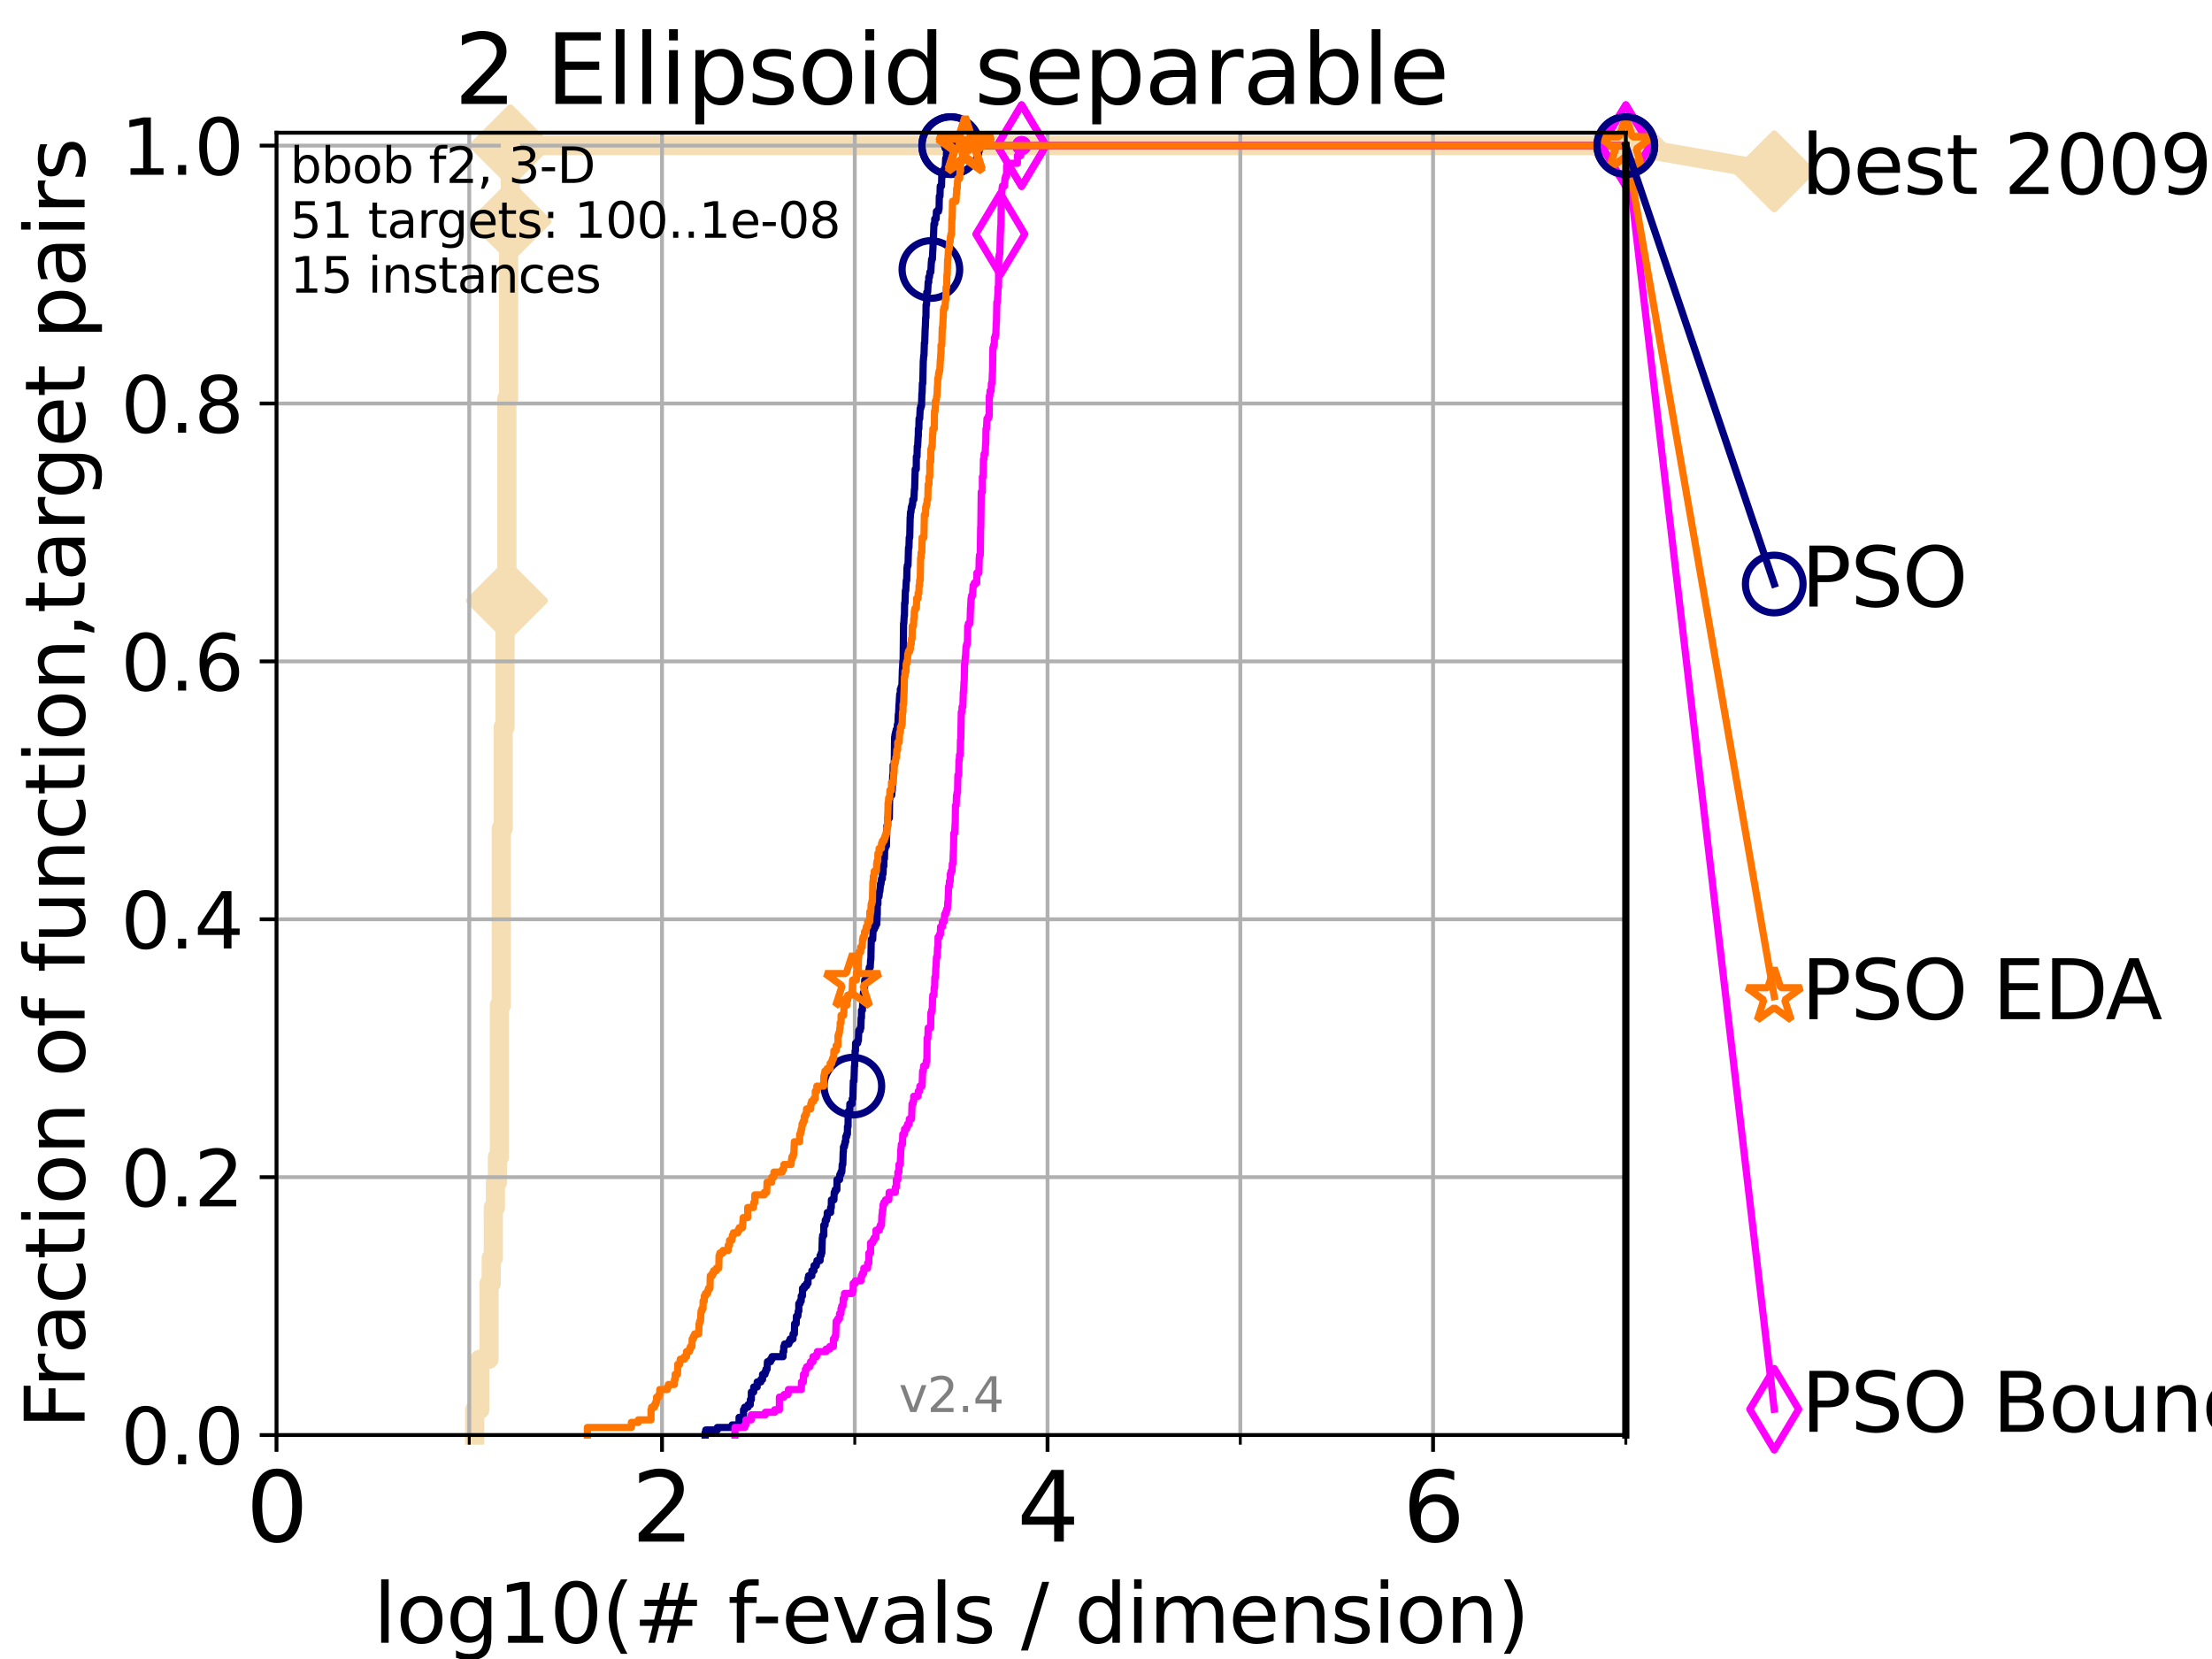 <?xml version="1.0" encoding="utf-8" standalone="no"?>
<!DOCTYPE svg PUBLIC "-//W3C//DTD SVG 1.1//EN"
  "http://www.w3.org/Graphics/SVG/1.1/DTD/svg11.dtd">
<svg height="345.6pt" version="1.1" viewBox="0 0 460.8 345.6" width="460.8pt" xmlns="http://www.w3.org/2000/svg" xmlns:xlink="http://www.w3.org/1999/xlink">
 <defs>
  <style type="text/css">*{stroke-linecap:butt;stroke-linejoin:round;}</style>
 </defs>
 <g id="figure_1">
  <g id="patch_1">
   <path d="M 0 345.6 
L 460.8 345.6 
L 460.8 0 
L 0 0 
z
" style="fill:#ffffff;"/>
  </g>
  <g id="axes_1">
   <g id="patch_2">
    <path d="M 57.6 298.944 
L 338.688 298.944 
L 338.688 27.648 
L 57.6 27.648 
z
" style="fill:#ffffff;"/>
   </g>
   <g id="line2d_1">
    <path d="M 98.881 298.944 
L 98.881 293.677 
L 99.938 293.677 
L 99.938 283.143 
L 101.878 283.143 
L 101.878 267.343 
L 102.331 267.343 
L 102.331 262.076 
L 102.772 262.076 
L 102.772 251.542 
L 103.203 251.542 
L 103.203 246.275 
L 103.623 246.275 
L 103.623 241.009 
L 104.034 241.009 
L 104.034 209.407 
L 104.435 209.407 
L 104.435 172.539 
L 104.826 172.539 
L 104.826 151.472 
L 105.21 151.472 
L 105.21 125.138 
L 105.585 125.138 
L 105.585 83.003 
L 105.952 83.003 
L 105.952 46.135 
L 106.312 46.135 
L 106.312 30.334 
L 338.688 30.334 
" style="fill:none;stroke:#f5deb3;stroke-linecap:square;stroke-width:4;"/>
   </g>
   <g id="line2d_2">
    <defs>
     <path d="M 0 7.778 
L 7.778 0 
L 0 -7.778 
L -7.778 0 
z
" id="m8efa573187" style="stroke:#f5deb3;stroke-linejoin:miter;stroke-width:1.5;"/>
    </defs>
    <g>
     <use style="fill:#f5deb3;stroke:#f5deb3;stroke-linejoin:miter;stroke-width:1.5;" x="105.585" xlink:href="#m8efa573187" y="125.138"/>
     <use style="fill:#f5deb3;stroke:#f5deb3;stroke-linejoin:miter;stroke-width:1.5;" x="106.312" xlink:href="#m8efa573187" y="46.135"/>
     <use style="fill:#f5deb3;stroke:#f5deb3;stroke-linejoin:miter;stroke-width:1.5;" x="106.312" xlink:href="#m8efa573187" y="30.334"/>
     <use style="fill:#f5deb3;stroke:#f5deb3;stroke-linejoin:miter;stroke-width:1.5;" x="106.312" xlink:href="#m8efa573187" y="30.334"/>
     <use style="fill:#f5deb3;stroke:#f5deb3;stroke-linejoin:miter;stroke-width:1.5;" x="338.688" xlink:href="#m8efa573187" y="30.334"/>
    </g>
   </g>
   <g id="line2d_3">
    <path style="fill:none;stroke:#f5deb3;stroke-linecap:square;stroke-width:4;"/>
    <g/>
   </g>
   <g id="line2d_4">
    <path d="M 338.688 30.334 
L 369.608 35.706 
" style="fill:none;stroke:#f5deb3;stroke-linecap:square;stroke-width:4;"/>
    <g>
     <use style="fill:#f5deb3;stroke:#f5deb3;stroke-linejoin:miter;stroke-width:1.5;" x="338.688" xlink:href="#m8efa573187" y="30.334"/>
     <use style="fill:#f5deb3;stroke:#f5deb3;stroke-linejoin:miter;stroke-width:1.5;" x="369.608" xlink:href="#m8efa573187" y="35.706"/>
    </g>
   </g>
   <g id="matplotlib.axis_1">
    <g id="xtick_1">
     <g id="line2d_5">
      <path clip-path="url(#p5c76cc0ee0)" d="M 57.6 298.944 
L 57.6 27.648 
" style="fill:none;stroke:#b0b0b0;stroke-linecap:square;stroke-width:0.8;"/>
     </g>
     <g id="line2d_6">
      <defs>
       <path d="M 0 0 
L 0 3.5 
" id="m33c3580787" style="stroke:#000000;stroke-width:0.8;"/>
      </defs>
      <g>
       <use style="stroke:#000000;stroke-width:0.8;" x="57.6" xlink:href="#m33c3580787" y="298.944"/>
      </g>
     </g>
     <g id="text_1">
      <!-- 0 -->
      <g transform="translate(51.237 321.141)scale(0.2 -0.2)">
       <defs>
        <path d="M 2034 4250 
Q 1547 4250 1301 3770 
Q 1056 3291 1056 2328 
Q 1056 1369 1301 889 
Q 1547 409 2034 409 
Q 2525 409 2770 889 
Q 3016 1369 3016 2328 
Q 3016 3291 2770 3770 
Q 2525 4250 2034 4250 
z
M 2034 4750 
Q 2819 4750 3233 4129 
Q 3647 3509 3647 2328 
Q 3647 1150 3233 529 
Q 2819 -91 2034 -91 
Q 1250 -91 836 529 
Q 422 1150 422 2328 
Q 422 3509 836 4129 
Q 1250 4750 2034 4750 
z
" id="DejaVuSans-30" transform="scale(0.016)"/>
       </defs>
       <use xlink:href="#DejaVuSans-30"/>
      </g>
     </g>
    </g>
    <g id="xtick_2">
     <g id="line2d_7">
      <path clip-path="url(#p5c76cc0ee0)" d="M 137.911 298.944 
L 137.911 27.648 
" style="fill:none;stroke:#b0b0b0;stroke-linecap:square;stroke-width:0.8;"/>
     </g>
     <g id="line2d_8">
      <g>
       <use style="stroke:#000000;stroke-width:0.8;" x="137.911" xlink:href="#m33c3580787" y="298.944"/>
      </g>
     </g>
     <g id="text_2">
      <!-- 2 -->
      <g transform="translate(131.548 321.141)scale(0.2 -0.2)">
       <defs>
        <path d="M 1228 531 
L 3431 531 
L 3431 0 
L 469 0 
L 469 531 
Q 828 903 1448 1529 
Q 2069 2156 2228 2338 
Q 2531 2678 2651 2914 
Q 2772 3150 2772 3378 
Q 2772 3750 2511 3984 
Q 2250 4219 1831 4219 
Q 1534 4219 1204 4116 
Q 875 4013 500 3803 
L 500 4441 
Q 881 4594 1212 4672 
Q 1544 4750 1819 4750 
Q 2544 4750 2975 4387 
Q 3406 4025 3406 3419 
Q 3406 3131 3298 2873 
Q 3191 2616 2906 2266 
Q 2828 2175 2409 1742 
Q 1991 1309 1228 531 
z
" id="DejaVuSans-32" transform="scale(0.016)"/>
       </defs>
       <use xlink:href="#DejaVuSans-32"/>
      </g>
     </g>
    </g>
    <g id="xtick_3">
     <g id="line2d_9">
      <path clip-path="url(#p5c76cc0ee0)" d="M 218.222 298.944 
L 218.222 27.648 
" style="fill:none;stroke:#b0b0b0;stroke-linecap:square;stroke-width:0.8;"/>
     </g>
     <g id="line2d_10">
      <g>
       <use style="stroke:#000000;stroke-width:0.8;" x="218.222" xlink:href="#m33c3580787" y="298.944"/>
      </g>
     </g>
     <g id="text_3">
      <!-- 4 -->
      <g transform="translate(211.859 321.141)scale(0.2 -0.2)">
       <defs>
        <path d="M 2419 4116 
L 825 1625 
L 2419 1625 
L 2419 4116 
z
M 2253 4666 
L 3047 4666 
L 3047 1625 
L 3713 1625 
L 3713 1100 
L 3047 1100 
L 3047 0 
L 2419 0 
L 2419 1100 
L 313 1100 
L 313 1709 
L 2253 4666 
z
" id="DejaVuSans-34" transform="scale(0.016)"/>
       </defs>
       <use xlink:href="#DejaVuSans-34"/>
      </g>
     </g>
    </g>
    <g id="xtick_4">
     <g id="line2d_11">
      <path clip-path="url(#p5c76cc0ee0)" d="M 298.533 298.944 
L 298.533 27.648 
" style="fill:none;stroke:#b0b0b0;stroke-linecap:square;stroke-width:0.8;"/>
     </g>
     <g id="line2d_12">
      <g>
       <use style="stroke:#000000;stroke-width:0.8;" x="298.533" xlink:href="#m33c3580787" y="298.944"/>
      </g>
     </g>
     <g id="text_4">
      <!-- 6 -->
      <g transform="translate(292.17 321.141)scale(0.2 -0.2)">
       <defs>
        <path d="M 2113 2584 
Q 1688 2584 1439 2293 
Q 1191 2003 1191 1497 
Q 1191 994 1439 701 
Q 1688 409 2113 409 
Q 2538 409 2786 701 
Q 3034 994 3034 1497 
Q 3034 2003 2786 2293 
Q 2538 2584 2113 2584 
z
M 3366 4563 
L 3366 3988 
Q 3128 4100 2886 4159 
Q 2644 4219 2406 4219 
Q 1781 4219 1451 3797 
Q 1122 3375 1075 2522 
Q 1259 2794 1537 2939 
Q 1816 3084 2150 3084 
Q 2853 3084 3261 2657 
Q 3669 2231 3669 1497 
Q 3669 778 3244 343 
Q 2819 -91 2113 -91 
Q 1303 -91 875 529 
Q 447 1150 447 2328 
Q 447 3434 972 4092 
Q 1497 4750 2381 4750 
Q 2619 4750 2861 4703 
Q 3103 4656 3366 4563 
z
" id="DejaVuSans-36" transform="scale(0.016)"/>
       </defs>
       <use xlink:href="#DejaVuSans-36"/>
      </g>
     </g>
    </g>
    <g id="xtick_5">
     <g id="line2d_13">
      <path clip-path="url(#p5c76cc0ee0)" d="M 97.755 298.944 
L 97.755 27.648 
" style="fill:none;stroke:#b0b0b0;stroke-linecap:square;stroke-width:0.8;"/>
     </g>
     <g id="line2d_14">
      <defs>
       <path d="M 0 0 
L 0 2 
" id="m94810b4106" style="stroke:#000000;stroke-width:0.6;"/>
      </defs>
      <g>
       <use style="stroke:#000000;stroke-width:0.6;" x="97.755" xlink:href="#m94810b4106" y="298.944"/>
      </g>
     </g>
    </g>
    <g id="xtick_6">
     <g id="line2d_15">
      <path clip-path="url(#p5c76cc0ee0)" d="M 178.066 298.944 
L 178.066 27.648 
" style="fill:none;stroke:#b0b0b0;stroke-linecap:square;stroke-width:0.8;"/>
     </g>
     <g id="line2d_16">
      <g>
       <use style="stroke:#000000;stroke-width:0.6;" x="178.066" xlink:href="#m94810b4106" y="298.944"/>
      </g>
     </g>
    </g>
    <g id="xtick_7">
     <g id="line2d_17">
      <path clip-path="url(#p5c76cc0ee0)" d="M 258.377 298.944 
L 258.377 27.648 
" style="fill:none;stroke:#b0b0b0;stroke-linecap:square;stroke-width:0.8;"/>
     </g>
     <g id="line2d_18">
      <g>
       <use style="stroke:#000000;stroke-width:0.6;" x="258.377" xlink:href="#m94810b4106" y="298.944"/>
      </g>
     </g>
    </g>
    <g id="xtick_8">
     <g id="line2d_19">
      <path clip-path="url(#p5c76cc0ee0)" d="M 338.688 298.944 
L 338.688 27.648 
" style="fill:none;stroke:#b0b0b0;stroke-linecap:square;stroke-width:0.8;"/>
     </g>
     <g id="line2d_20">
      <g>
       <use style="stroke:#000000;stroke-width:0.6;" x="338.688" xlink:href="#m94810b4106" y="298.944"/>
      </g>
     </g>
    </g>
    <g id="text_5">
     <!-- log10(# f-evals / dimension) -->
     <g transform="translate(77.764 342.218)scale(0.17 -0.17)">
      <defs>
       <path d="M 603 4863 
L 1178 4863 
L 1178 0 
L 603 0 
L 603 4863 
z
" id="DejaVuSans-6c" transform="scale(0.016)"/>
       <path d="M 1959 3097 
Q 1497 3097 1228 2736 
Q 959 2375 959 1747 
Q 959 1119 1226 758 
Q 1494 397 1959 397 
Q 2419 397 2687 759 
Q 2956 1122 2956 1747 
Q 2956 2369 2687 2733 
Q 2419 3097 1959 3097 
z
M 1959 3584 
Q 2709 3584 3137 3096 
Q 3566 2609 3566 1747 
Q 3566 888 3137 398 
Q 2709 -91 1959 -91 
Q 1206 -91 779 398 
Q 353 888 353 1747 
Q 353 2609 779 3096 
Q 1206 3584 1959 3584 
z
" id="DejaVuSans-6f" transform="scale(0.016)"/>
       <path d="M 2906 1791 
Q 2906 2416 2648 2759 
Q 2391 3103 1925 3103 
Q 1463 3103 1205 2759 
Q 947 2416 947 1791 
Q 947 1169 1205 825 
Q 1463 481 1925 481 
Q 2391 481 2648 825 
Q 2906 1169 2906 1791 
z
M 3481 434 
Q 3481 -459 3084 -895 
Q 2688 -1331 1869 -1331 
Q 1566 -1331 1297 -1286 
Q 1028 -1241 775 -1147 
L 775 -588 
Q 1028 -725 1275 -790 
Q 1522 -856 1778 -856 
Q 2344 -856 2625 -561 
Q 2906 -266 2906 331 
L 2906 616 
Q 2728 306 2450 153 
Q 2172 0 1784 0 
Q 1141 0 747 490 
Q 353 981 353 1791 
Q 353 2603 747 3093 
Q 1141 3584 1784 3584 
Q 2172 3584 2450 3431 
Q 2728 3278 2906 2969 
L 2906 3500 
L 3481 3500 
L 3481 434 
z
" id="DejaVuSans-67" transform="scale(0.016)"/>
       <path d="M 794 531 
L 1825 531 
L 1825 4091 
L 703 3866 
L 703 4441 
L 1819 4666 
L 2450 4666 
L 2450 531 
L 3481 531 
L 3481 0 
L 794 0 
L 794 531 
z
" id="DejaVuSans-31" transform="scale(0.016)"/>
       <path d="M 1984 4856 
Q 1566 4138 1362 3434 
Q 1159 2731 1159 2009 
Q 1159 1288 1364 580 
Q 1569 -128 1984 -844 
L 1484 -844 
Q 1016 -109 783 600 
Q 550 1309 550 2009 
Q 550 2706 781 3412 
Q 1013 4119 1484 4856 
L 1984 4856 
z
" id="DejaVuSans-28" transform="scale(0.016)"/>
       <path d="M 3272 2816 
L 2363 2816 
L 2100 1772 
L 3016 1772 
L 3272 2816 
z
M 2803 4594 
L 2478 3297 
L 3391 3297 
L 3719 4594 
L 4219 4594 
L 3897 3297 
L 4872 3297 
L 4872 2816 
L 3775 2816 
L 3519 1772 
L 4513 1772 
L 4513 1294 
L 3397 1294 
L 3072 0 
L 2572 0 
L 2894 1294 
L 1978 1294 
L 1656 0 
L 1153 0 
L 1478 1294 
L 494 1294 
L 494 1772 
L 1594 1772 
L 1856 2816 
L 850 2816 
L 850 3297 
L 1978 3297 
L 2297 4594 
L 2803 4594 
z
" id="DejaVuSans-23" transform="scale(0.016)"/>
       <path id="DejaVuSans-20" transform="scale(0.016)"/>
       <path d="M 2375 4863 
L 2375 4384 
L 1825 4384 
Q 1516 4384 1395 4259 
Q 1275 4134 1275 3809 
L 1275 3500 
L 2222 3500 
L 2222 3053 
L 1275 3053 
L 1275 0 
L 697 0 
L 697 3053 
L 147 3053 
L 147 3500 
L 697 3500 
L 697 3744 
Q 697 4328 969 4595 
Q 1241 4863 1831 4863 
L 2375 4863 
z
" id="DejaVuSans-66" transform="scale(0.016)"/>
       <path d="M 313 2009 
L 1997 2009 
L 1997 1497 
L 313 1497 
L 313 2009 
z
" id="DejaVuSans-2d" transform="scale(0.016)"/>
       <path d="M 3597 1894 
L 3597 1613 
L 953 1613 
Q 991 1019 1311 708 
Q 1631 397 2203 397 
Q 2534 397 2845 478 
Q 3156 559 3463 722 
L 3463 178 
Q 3153 47 2828 -22 
Q 2503 -91 2169 -91 
Q 1331 -91 842 396 
Q 353 884 353 1716 
Q 353 2575 817 3079 
Q 1281 3584 2069 3584 
Q 2775 3584 3186 3129 
Q 3597 2675 3597 1894 
z
M 3022 2063 
Q 3016 2534 2758 2815 
Q 2500 3097 2075 3097 
Q 1594 3097 1305 2825 
Q 1016 2553 972 2059 
L 3022 2063 
z
" id="DejaVuSans-65" transform="scale(0.016)"/>
       <path d="M 191 3500 
L 800 3500 
L 1894 563 
L 2988 3500 
L 3597 3500 
L 2284 0 
L 1503 0 
L 191 3500 
z
" id="DejaVuSans-76" transform="scale(0.016)"/>
       <path d="M 2194 1759 
Q 1497 1759 1228 1600 
Q 959 1441 959 1056 
Q 959 750 1161 570 
Q 1363 391 1709 391 
Q 2188 391 2477 730 
Q 2766 1069 2766 1631 
L 2766 1759 
L 2194 1759 
z
M 3341 1997 
L 3341 0 
L 2766 0 
L 2766 531 
Q 2569 213 2275 61 
Q 1981 -91 1556 -91 
Q 1019 -91 701 211 
Q 384 513 384 1019 
Q 384 1609 779 1909 
Q 1175 2209 1959 2209 
L 2766 2209 
L 2766 2266 
Q 2766 2663 2505 2880 
Q 2244 3097 1772 3097 
Q 1472 3097 1187 3025 
Q 903 2953 641 2809 
L 641 3341 
Q 956 3463 1253 3523 
Q 1550 3584 1831 3584 
Q 2591 3584 2966 3190 
Q 3341 2797 3341 1997 
z
" id="DejaVuSans-61" transform="scale(0.016)"/>
       <path d="M 2834 3397 
L 2834 2853 
Q 2591 2978 2328 3040 
Q 2066 3103 1784 3103 
Q 1356 3103 1142 2972 
Q 928 2841 928 2578 
Q 928 2378 1081 2264 
Q 1234 2150 1697 2047 
L 1894 2003 
Q 2506 1872 2764 1633 
Q 3022 1394 3022 966 
Q 3022 478 2636 193 
Q 2250 -91 1575 -91 
Q 1294 -91 989 -36 
Q 684 19 347 128 
L 347 722 
Q 666 556 975 473 
Q 1284 391 1588 391 
Q 1994 391 2212 530 
Q 2431 669 2431 922 
Q 2431 1156 2273 1281 
Q 2116 1406 1581 1522 
L 1381 1569 
Q 847 1681 609 1914 
Q 372 2147 372 2553 
Q 372 3047 722 3315 
Q 1072 3584 1716 3584 
Q 2034 3584 2315 3537 
Q 2597 3491 2834 3397 
z
" id="DejaVuSans-73" transform="scale(0.016)"/>
       <path d="M 1625 4666 
L 2156 4666 
L 531 -594 
L 0 -594 
L 1625 4666 
z
" id="DejaVuSans-2f" transform="scale(0.016)"/>
       <path d="M 2906 2969 
L 2906 4863 
L 3481 4863 
L 3481 0 
L 2906 0 
L 2906 525 
Q 2725 213 2448 61 
Q 2172 -91 1784 -91 
Q 1150 -91 751 415 
Q 353 922 353 1747 
Q 353 2572 751 3078 
Q 1150 3584 1784 3584 
Q 2172 3584 2448 3432 
Q 2725 3281 2906 2969 
z
M 947 1747 
Q 947 1113 1208 752 
Q 1469 391 1925 391 
Q 2381 391 2643 752 
Q 2906 1113 2906 1747 
Q 2906 2381 2643 2742 
Q 2381 3103 1925 3103 
Q 1469 3103 1208 2742 
Q 947 2381 947 1747 
z
" id="DejaVuSans-64" transform="scale(0.016)"/>
       <path d="M 603 3500 
L 1178 3500 
L 1178 0 
L 603 0 
L 603 3500 
z
M 603 4863 
L 1178 4863 
L 1178 4134 
L 603 4134 
L 603 4863 
z
" id="DejaVuSans-69" transform="scale(0.016)"/>
       <path d="M 3328 2828 
Q 3544 3216 3844 3400 
Q 4144 3584 4550 3584 
Q 5097 3584 5394 3201 
Q 5691 2819 5691 2113 
L 5691 0 
L 5113 0 
L 5113 2094 
Q 5113 2597 4934 2840 
Q 4756 3084 4391 3084 
Q 3944 3084 3684 2787 
Q 3425 2491 3425 1978 
L 3425 0 
L 2847 0 
L 2847 2094 
Q 2847 2600 2669 2842 
Q 2491 3084 2119 3084 
Q 1678 3084 1418 2786 
Q 1159 2488 1159 1978 
L 1159 0 
L 581 0 
L 581 3500 
L 1159 3500 
L 1159 2956 
Q 1356 3278 1631 3431 
Q 1906 3584 2284 3584 
Q 2666 3584 2933 3390 
Q 3200 3197 3328 2828 
z
" id="DejaVuSans-6d" transform="scale(0.016)"/>
       <path d="M 3513 2113 
L 3513 0 
L 2938 0 
L 2938 2094 
Q 2938 2591 2744 2837 
Q 2550 3084 2163 3084 
Q 1697 3084 1428 2787 
Q 1159 2491 1159 1978 
L 1159 0 
L 581 0 
L 581 3500 
L 1159 3500 
L 1159 2956 
Q 1366 3272 1645 3428 
Q 1925 3584 2291 3584 
Q 2894 3584 3203 3211 
Q 3513 2838 3513 2113 
z
" id="DejaVuSans-6e" transform="scale(0.016)"/>
       <path d="M 513 4856 
L 1013 4856 
Q 1481 4119 1714 3412 
Q 1947 2706 1947 2009 
Q 1947 1309 1714 600 
Q 1481 -109 1013 -844 
L 513 -844 
Q 928 -128 1133 580 
Q 1338 1288 1338 2009 
Q 1338 2731 1133 3434 
Q 928 4138 513 4856 
z
" id="DejaVuSans-29" transform="scale(0.016)"/>
      </defs>
      <use xlink:href="#DejaVuSans-6c"/>
      <use x="27.783" xlink:href="#DejaVuSans-6f"/>
      <use x="88.965" xlink:href="#DejaVuSans-67"/>
      <use x="152.441" xlink:href="#DejaVuSans-31"/>
      <use x="216.064" xlink:href="#DejaVuSans-30"/>
      <use x="279.688" xlink:href="#DejaVuSans-28"/>
      <use x="318.701" xlink:href="#DejaVuSans-23"/>
      <use x="402.49" xlink:href="#DejaVuSans-20"/>
      <use x="434.277" xlink:href="#DejaVuSans-66"/>
      <use x="463.982" xlink:href="#DejaVuSans-2d"/>
      <use x="500.066" xlink:href="#DejaVuSans-65"/>
      <use x="561.59" xlink:href="#DejaVuSans-76"/>
      <use x="620.77" xlink:href="#DejaVuSans-61"/>
      <use x="682.049" xlink:href="#DejaVuSans-6c"/>
      <use x="709.832" xlink:href="#DejaVuSans-73"/>
      <use x="761.932" xlink:href="#DejaVuSans-20"/>
      <use x="793.719" xlink:href="#DejaVuSans-2f"/>
      <use x="827.41" xlink:href="#DejaVuSans-20"/>
      <use x="859.197" xlink:href="#DejaVuSans-64"/>
      <use x="922.674" xlink:href="#DejaVuSans-69"/>
      <use x="950.457" xlink:href="#DejaVuSans-6d"/>
      <use x="1047.869" xlink:href="#DejaVuSans-65"/>
      <use x="1109.393" xlink:href="#DejaVuSans-6e"/>
      <use x="1172.771" xlink:href="#DejaVuSans-73"/>
      <use x="1224.871" xlink:href="#DejaVuSans-69"/>
      <use x="1252.654" xlink:href="#DejaVuSans-6f"/>
      <use x="1313.836" xlink:href="#DejaVuSans-6e"/>
      <use x="1377.215" xlink:href="#DejaVuSans-29"/>
     </g>
    </g>
   </g>
   <g id="matplotlib.axis_2">
    <g id="ytick_1">
     <g id="line2d_21">
      <path clip-path="url(#p5c76cc0ee0)" d="M 57.6 298.944 
L 338.688 298.944 
" style="fill:none;stroke:#b0b0b0;stroke-linecap:square;stroke-width:0.8;"/>
     </g>
     <g id="line2d_22">
      <defs>
       <path d="M 0 0 
L -3.5 0 
" id="m129a2fedfe" style="stroke:#000000;stroke-width:0.8;"/>
      </defs>
      <g>
       <use style="stroke:#000000;stroke-width:0.8;" x="57.6" xlink:href="#m129a2fedfe" y="298.944"/>
      </g>
     </g>
     <g id="text_6">
      <!-- 0.0 -->
      <g transform="translate(25.155 305.023)scale(0.16 -0.16)">
       <defs>
        <path d="M 684 794 
L 1344 794 
L 1344 0 
L 684 0 
L 684 794 
z
" id="DejaVuSans-2e" transform="scale(0.016)"/>
       </defs>
       <use xlink:href="#DejaVuSans-30"/>
       <use x="63.623" xlink:href="#DejaVuSans-2e"/>
       <use x="95.41" xlink:href="#DejaVuSans-30"/>
      </g>
     </g>
    </g>
    <g id="ytick_2">
     <g id="line2d_23">
      <path clip-path="url(#p5c76cc0ee0)" d="M 57.6 245.222 
L 338.688 245.222 
" style="fill:none;stroke:#b0b0b0;stroke-linecap:square;stroke-width:0.8;"/>
     </g>
     <g id="line2d_24">
      <g>
       <use style="stroke:#000000;stroke-width:0.8;" x="57.6" xlink:href="#m129a2fedfe" y="245.222"/>
      </g>
     </g>
     <g id="text_7">
      <!-- 0.2 -->
      <g transform="translate(25.155 251.301)scale(0.16 -0.16)">
       <use xlink:href="#DejaVuSans-30"/>
       <use x="63.623" xlink:href="#DejaVuSans-2e"/>
       <use x="95.41" xlink:href="#DejaVuSans-32"/>
      </g>
     </g>
    </g>
    <g id="ytick_3">
     <g id="line2d_25">
      <path clip-path="url(#p5c76cc0ee0)" d="M 57.6 191.5 
L 338.688 191.5 
" style="fill:none;stroke:#b0b0b0;stroke-linecap:square;stroke-width:0.8;"/>
     </g>
     <g id="line2d_26">
      <g>
       <use style="stroke:#000000;stroke-width:0.8;" x="57.6" xlink:href="#m129a2fedfe" y="191.5"/>
      </g>
     </g>
     <g id="text_8">
      <!-- 0.4 -->
      <g transform="translate(25.155 197.579)scale(0.16 -0.16)">
       <use xlink:href="#DejaVuSans-30"/>
       <use x="63.623" xlink:href="#DejaVuSans-2e"/>
       <use x="95.41" xlink:href="#DejaVuSans-34"/>
      </g>
     </g>
    </g>
    <g id="ytick_4">
     <g id="line2d_27">
      <path clip-path="url(#p5c76cc0ee0)" d="M 57.6 137.778 
L 338.688 137.778 
" style="fill:none;stroke:#b0b0b0;stroke-linecap:square;stroke-width:0.8;"/>
     </g>
     <g id="line2d_28">
      <g>
       <use style="stroke:#000000;stroke-width:0.8;" x="57.6" xlink:href="#m129a2fedfe" y="137.778"/>
      </g>
     </g>
     <g id="text_9">
      <!-- 0.6 -->
      <g transform="translate(25.155 143.857)scale(0.16 -0.16)">
       <use xlink:href="#DejaVuSans-30"/>
       <use x="63.623" xlink:href="#DejaVuSans-2e"/>
       <use x="95.41" xlink:href="#DejaVuSans-36"/>
      </g>
     </g>
    </g>
    <g id="ytick_5">
     <g id="line2d_29">
      <path clip-path="url(#p5c76cc0ee0)" d="M 57.6 84.056 
L 338.688 84.056 
" style="fill:none;stroke:#b0b0b0;stroke-linecap:square;stroke-width:0.8;"/>
     </g>
     <g id="line2d_30">
      <g>
       <use style="stroke:#000000;stroke-width:0.8;" x="57.6" xlink:href="#m129a2fedfe" y="84.056"/>
      </g>
     </g>
     <g id="text_10">
      <!-- 0.8 -->
      <g transform="translate(25.155 90.135)scale(0.16 -0.16)">
       <defs>
        <path d="M 2034 2216 
Q 1584 2216 1326 1975 
Q 1069 1734 1069 1313 
Q 1069 891 1326 650 
Q 1584 409 2034 409 
Q 2484 409 2743 651 
Q 3003 894 3003 1313 
Q 3003 1734 2745 1975 
Q 2488 2216 2034 2216 
z
M 1403 2484 
Q 997 2584 770 2862 
Q 544 3141 544 3541 
Q 544 4100 942 4425 
Q 1341 4750 2034 4750 
Q 2731 4750 3128 4425 
Q 3525 4100 3525 3541 
Q 3525 3141 3298 2862 
Q 3072 2584 2669 2484 
Q 3125 2378 3379 2068 
Q 3634 1759 3634 1313 
Q 3634 634 3220 271 
Q 2806 -91 2034 -91 
Q 1263 -91 848 271 
Q 434 634 434 1313 
Q 434 1759 690 2068 
Q 947 2378 1403 2484 
z
M 1172 3481 
Q 1172 3119 1398 2916 
Q 1625 2713 2034 2713 
Q 2441 2713 2670 2916 
Q 2900 3119 2900 3481 
Q 2900 3844 2670 4047 
Q 2441 4250 2034 4250 
Q 1625 4250 1398 4047 
Q 1172 3844 1172 3481 
z
" id="DejaVuSans-38" transform="scale(0.016)"/>
       </defs>
       <use xlink:href="#DejaVuSans-30"/>
       <use x="63.623" xlink:href="#DejaVuSans-2e"/>
       <use x="95.41" xlink:href="#DejaVuSans-38"/>
      </g>
     </g>
    </g>
    <g id="ytick_6">
     <g id="line2d_31">
      <path clip-path="url(#p5c76cc0ee0)" d="M 57.6 30.334 
L 338.688 30.334 
" style="fill:none;stroke:#b0b0b0;stroke-linecap:square;stroke-width:0.8;"/>
     </g>
     <g id="line2d_32">
      <g>
       <use style="stroke:#000000;stroke-width:0.8;" x="57.6" xlink:href="#m129a2fedfe" y="30.334"/>
      </g>
     </g>
     <g id="text_11">
      <!-- 1.0 -->
      <g transform="translate(25.155 36.413)scale(0.16 -0.16)">
       <use xlink:href="#DejaVuSans-31"/>
       <use x="63.623" xlink:href="#DejaVuSans-2e"/>
       <use x="95.41" xlink:href="#DejaVuSans-30"/>
      </g>
     </g>
    </g>
    <g id="text_12">
     <!-- Fraction of function,target pairs -->
     <g transform="translate(17.62 297.681)rotate(-90)scale(0.17 -0.17)">
      <defs>
       <path d="M 628 4666 
L 3309 4666 
L 3309 4134 
L 1259 4134 
L 1259 2759 
L 3109 2759 
L 3109 2228 
L 1259 2228 
L 1259 0 
L 628 0 
L 628 4666 
z
" id="DejaVuSans-46" transform="scale(0.016)"/>
       <path d="M 2631 2963 
Q 2534 3019 2420 3045 
Q 2306 3072 2169 3072 
Q 1681 3072 1420 2755 
Q 1159 2438 1159 1844 
L 1159 0 
L 581 0 
L 581 3500 
L 1159 3500 
L 1159 2956 
Q 1341 3275 1631 3429 
Q 1922 3584 2338 3584 
Q 2397 3584 2469 3576 
Q 2541 3569 2628 3553 
L 2631 2963 
z
" id="DejaVuSans-72" transform="scale(0.016)"/>
       <path d="M 3122 3366 
L 3122 2828 
Q 2878 2963 2633 3030 
Q 2388 3097 2138 3097 
Q 1578 3097 1268 2742 
Q 959 2388 959 1747 
Q 959 1106 1268 751 
Q 1578 397 2138 397 
Q 2388 397 2633 464 
Q 2878 531 3122 666 
L 3122 134 
Q 2881 22 2623 -34 
Q 2366 -91 2075 -91 
Q 1284 -91 818 406 
Q 353 903 353 1747 
Q 353 2603 823 3093 
Q 1294 3584 2113 3584 
Q 2378 3584 2631 3529 
Q 2884 3475 3122 3366 
z
" id="DejaVuSans-63" transform="scale(0.016)"/>
       <path d="M 1172 4494 
L 1172 3500 
L 2356 3500 
L 2356 3053 
L 1172 3053 
L 1172 1153 
Q 1172 725 1289 603 
Q 1406 481 1766 481 
L 2356 481 
L 2356 0 
L 1766 0 
Q 1100 0 847 248 
Q 594 497 594 1153 
L 594 3053 
L 172 3053 
L 172 3500 
L 594 3500 
L 594 4494 
L 1172 4494 
z
" id="DejaVuSans-74" transform="scale(0.016)"/>
       <path d="M 544 1381 
L 544 3500 
L 1119 3500 
L 1119 1403 
Q 1119 906 1312 657 
Q 1506 409 1894 409 
Q 2359 409 2629 706 
Q 2900 1003 2900 1516 
L 2900 3500 
L 3475 3500 
L 3475 0 
L 2900 0 
L 2900 538 
Q 2691 219 2414 64 
Q 2138 -91 1772 -91 
Q 1169 -91 856 284 
Q 544 659 544 1381 
z
M 1991 3584 
L 1991 3584 
z
" id="DejaVuSans-75" transform="scale(0.016)"/>
       <path d="M 750 794 
L 1409 794 
L 1409 256 
L 897 -744 
L 494 -744 
L 750 256 
L 750 794 
z
" id="DejaVuSans-2c" transform="scale(0.016)"/>
       <path d="M 1159 525 
L 1159 -1331 
L 581 -1331 
L 581 3500 
L 1159 3500 
L 1159 2969 
Q 1341 3281 1617 3432 
Q 1894 3584 2278 3584 
Q 2916 3584 3314 3078 
Q 3713 2572 3713 1747 
Q 3713 922 3314 415 
Q 2916 -91 2278 -91 
Q 1894 -91 1617 61 
Q 1341 213 1159 525 
z
M 3116 1747 
Q 3116 2381 2855 2742 
Q 2594 3103 2138 3103 
Q 1681 3103 1420 2742 
Q 1159 2381 1159 1747 
Q 1159 1113 1420 752 
Q 1681 391 2138 391 
Q 2594 391 2855 752 
Q 3116 1113 3116 1747 
z
" id="DejaVuSans-70" transform="scale(0.016)"/>
      </defs>
      <use xlink:href="#DejaVuSans-46"/>
      <use x="50.27" xlink:href="#DejaVuSans-72"/>
      <use x="91.383" xlink:href="#DejaVuSans-61"/>
      <use x="152.662" xlink:href="#DejaVuSans-63"/>
      <use x="207.643" xlink:href="#DejaVuSans-74"/>
      <use x="246.852" xlink:href="#DejaVuSans-69"/>
      <use x="274.635" xlink:href="#DejaVuSans-6f"/>
      <use x="335.816" xlink:href="#DejaVuSans-6e"/>
      <use x="399.195" xlink:href="#DejaVuSans-20"/>
      <use x="430.982" xlink:href="#DejaVuSans-6f"/>
      <use x="492.164" xlink:href="#DejaVuSans-66"/>
      <use x="527.369" xlink:href="#DejaVuSans-20"/>
      <use x="559.156" xlink:href="#DejaVuSans-66"/>
      <use x="594.361" xlink:href="#DejaVuSans-75"/>
      <use x="657.74" xlink:href="#DejaVuSans-6e"/>
      <use x="721.119" xlink:href="#DejaVuSans-63"/>
      <use x="776.1" xlink:href="#DejaVuSans-74"/>
      <use x="815.309" xlink:href="#DejaVuSans-69"/>
      <use x="843.092" xlink:href="#DejaVuSans-6f"/>
      <use x="904.273" xlink:href="#DejaVuSans-6e"/>
      <use x="967.652" xlink:href="#DejaVuSans-2c"/>
      <use x="999.439" xlink:href="#DejaVuSans-74"/>
      <use x="1038.648" xlink:href="#DejaVuSans-61"/>
      <use x="1099.928" xlink:href="#DejaVuSans-72"/>
      <use x="1139.291" xlink:href="#DejaVuSans-67"/>
      <use x="1202.768" xlink:href="#DejaVuSans-65"/>
      <use x="1264.291" xlink:href="#DejaVuSans-74"/>
      <use x="1303.5" xlink:href="#DejaVuSans-20"/>
      <use x="1335.287" xlink:href="#DejaVuSans-70"/>
      <use x="1398.764" xlink:href="#DejaVuSans-61"/>
      <use x="1460.043" xlink:href="#DejaVuSans-69"/>
      <use x="1487.826" xlink:href="#DejaVuSans-72"/>
      <use x="1528.939" xlink:href="#DejaVuSans-73"/>
     </g>
    </g>
   </g>
   <g id="line2d_33">
    <defs>
     <path d="M 0 1.5 
C 0.398 1.5 0.779 1.342 1.061 1.061 
C 1.342 0.779 1.5 0.398 1.5 0 
C 1.5 -0.398 1.342 -0.779 1.061 -1.061 
C 0.779 -1.342 0.398 -1.5 0 -1.5 
C -0.398 -1.5 -0.779 -1.342 -1.061 -1.061 
C -1.342 -0.779 -1.5 -0.398 -1.5 0 
C -1.5 0.398 -1.342 0.779 -1.061 1.061 
C -0.779 1.342 -0.398 1.5 0 1.5 
z
" id="ma3f2091989" style="stroke:#f5deb3;"/>
    </defs>
    <g>
     <use style="fill:#f5deb3;stroke:#f5deb3;" x="106.312" xlink:href="#ma3f2091989" y="30.334"/>
     <use style="fill:#f5deb3;stroke:#f5deb3;" x="106.312" xlink:href="#ma3f2091989" y="30.334"/>
    </g>
   </g>
   <g id="line2d_34">
    <defs>
     <path d="M 0 1.5 
C 0.398 1.5 0.779 1.342 1.061 1.061 
C 1.342 0.779 1.5 0.398 1.5 0 
C 1.5 -0.398 1.342 -0.779 1.061 -1.061 
C 0.779 -1.342 0.398 -1.5 0 -1.5 
C -0.398 -1.5 -0.779 -1.342 -1.061 -1.061 
C -1.342 -0.779 -1.5 -0.398 -1.5 0 
C -1.5 0.398 -1.342 0.779 -1.061 1.061 
C -0.779 1.342 -0.398 1.5 0 1.5 
z
" id="m0bd1474cee" style="stroke:#000080;"/>
    </defs>
    <g>
     <use style="fill:#000080;stroke:#000080;" x="198.052" xlink:href="#m0bd1474cee" y="30.334"/>
     <use style="fill:#000080;stroke:#000080;" x="198.052" xlink:href="#m0bd1474cee" y="30.334"/>
    </g>
   </g>
   <g id="line2d_35">
    <path d="M 146.889 298.944 
L 146.889 298.417 
L 147.027 298.417 
L 147.027 297.891 
L 149.438 297.891 
L 149.438 297.364 
L 152.512 297.364 
L 152.512 296.837 
L 153.96 296.837 
L 153.96 295.257 
L 154.885 295.257 
L 154.885 293.677 
L 155.124 293.677 
L 155.124 293.15 
L 155.825 293.15 
L 155.825 292.624 
L 156.297 292.624 
L 156.318 291.57 
L 156.519 291.57 
L 156.519 289.99 
L 157.012 289.99 
L 157.012 288.937 
L 157.735 288.937 
L 157.735 287.884 
L 158.501 287.884 
L 158.501 287.357 
L 158.855 287.357 
L 158.855 286.304 
L 159.372 286.304 
L 159.372 285.777 
L 159.558 285.777 
L 159.558 285.25 
L 159.791 285.25 
L 159.874 283.67 
L 160.522 283.67 
L 160.522 283.143 
L 160.821 283.143 
L 160.821 282.617 
L 163.13 282.617 
L 163.13 281.563 
L 163.267 281.563 
L 163.267 280.51 
L 163.442 280.51 
L 163.442 279.983 
L 164.334 279.983 
L 164.334 279.457 
L 164.6 279.457 
L 164.6 278.93 
L 165.194 278.93 
L 165.206 277.877 
L 165.483 277.877 
L 165.531 275.77 
L 165.862 275.77 
L 165.908 274.19 
L 166.209 274.19 
L 166.289 273.136 
L 166.403 273.136 
L 166.403 271.556 
L 166.685 271.556 
L 166.685 271.03 
L 166.906 271.03 
L 166.906 269.976 
L 167.158 269.976 
L 167.18 268.396 
L 167.566 268.396 
L 167.566 267.87 
L 168.038 267.87 
L 168.038 267.343 
L 168.324 267.343 
L 168.324 266.289 
L 168.436 266.289 
L 168.436 265.763 
L 169.129 265.763 
L 169.129 264.709 
L 169.57 264.709 
L 169.57 263.656 
L 170.055 263.656 
L 170.055 263.129 
L 170.183 263.129 
L 170.183 262.603 
L 170.838 262.603 
L 170.838 261.549 
L 171.065 261.549 
L 171.065 261.023 
L 171.203 261.023 
L 171.306 257.862 
L 171.366 257.862 
L 171.366 257.336 
L 171.612 257.336 
L 171.612 255.229 
L 171.879 255.229 
L 171.921 254.176 
L 172.183 254.176 
L 172.183 253.649 
L 172.313 253.649 
L 172.337 252.596 
L 173.034 252.596 
L 173.034 251.542 
L 173.173 251.542 
L 173.196 249.962 
L 173.718 249.962 
L 173.785 248.382 
L 173.985 248.382 
L 173.985 247.855 
L 174.334 247.855 
L 174.363 245.749 
L 174.894 245.749 
L 174.942 244.695 
L 175.17 244.695 
L 175.17 244.169 
L 175.368 244.169 
L 175.45 242.589 
L 175.571 242.589 
L 175.651 239.955 
L 175.691 239.955 
L 175.711 238.902 
L 175.916 238.902 
L 175.916 238.375 
L 176.027 238.375 
L 176.027 237.848 
L 176.177 237.848 
L 176.177 236.795 
L 176.37 236.795 
L 176.37 236.268 
L 176.536 236.268 
L 176.543 234.688 
L 176.663 234.688 
L 176.694 231.528 
L 177 231.528 
L 177.043 229.948 
L 177.523 229.948 
L 177.529 228.895 
L 177.666 228.895 
L 177.767 225.208 
L 177.897 225.208 
L 177.996 222.048 
L 178.043 222.048 
L 178.142 218.888 
L 178.211 218.888 
L 178.234 217.308 
L 178.666 217.308 
L 178.666 216.781 
L 178.817 216.781 
L 178.901 214.674 
L 179.203 214.674 
L 179.203 214.148 
L 179.328 214.148 
L 179.387 212.041 
L 179.462 212.041 
L 179.473 210.461 
L 179.649 210.461 
L 179.718 208.881 
L 179.85 208.881 
L 179.85 206.774 
L 180.053 206.774 
L 180.136 204.141 
L 180.894 204.141 
L 180.997 202.034 
L 181.09 202.034 
L 181.09 201.507 
L 181.285 201.507 
L 181.362 199.927 
L 181.419 199.927 
L 181.501 195.714 
L 181.799 195.714 
L 181.888 193.607 
L 182.134 193.607 
L 182.134 193.08 
L 182.394 193.08 
L 182.394 192.553 
L 182.633 192.553 
L 182.74 190.447 
L 182.753 190.447 
L 182.758 188.34 
L 182.89 188.34 
L 182.89 186.76 
L 183.122 186.76 
L 183.205 185.706 
L 183.287 185.706 
L 183.377 184.653 
L 183.407 184.653 
L 183.407 184.126 
L 183.535 184.126 
L 183.628 183.073 
L 183.809 183.073 
L 183.826 182.02 
L 183.963 182.02 
L 184.005 180.44 
L 184.112 180.44 
L 184.116 178.86 
L 184.247 178.86 
L 184.3 176.753 
L 184.429 176.753 
L 184.429 176.226 
L 184.654 176.226 
L 184.761 172.013 
L 184.931 172.013 
L 184.935 170.433 
L 185.265 170.433 
L 185.322 166.219 
L 185.429 166.219 
L 185.429 165.692 
L 185.747 165.692 
L 185.851 164.639 
L 185.885 164.639 
L 185.966 161.479 
L 186.043 161.479 
L 186.062 159.372 
L 186.288 159.372 
L 186.364 153.579 
L 186.44 153.579 
L 186.44 153.052 
L 186.562 153.052 
L 186.562 152.525 
L 186.693 152.525 
L 186.693 151.999 
L 186.898 151.999 
L 186.936 150.945 
L 187.037 150.945 
L 187.128 148.838 
L 187.186 148.838 
L 187.282 146.732 
L 187.303 146.732 
L 187.385 145.152 
L 187.416 145.152 
L 187.416 144.625 
L 187.558 144.625 
L 187.558 143.572 
L 187.732 143.572 
L 187.732 143.045 
L 187.879 143.045 
L 187.984 139.358 
L 188.007 139.358 
L 188.08 137.778 
L 188.138 137.778 
L 188.226 129.878 
L 188.281 129.878 
L 188.356 128.298 
L 188.413 128.298 
L 188.446 125.664 
L 188.526 125.664 
L 188.605 123.031 
L 188.688 123.031 
L 188.795 120.924 
L 188.879 120.924 
L 188.939 118.291 
L 189.007 118.291 
L 189.007 117.764 
L 189.155 117.764 
L 189.263 114.077 
L 189.351 114.077 
L 189.412 111.97 
L 189.515 111.97 
L 189.605 107.757 
L 189.638 107.757 
L 189.671 106.704 
L 189.769 106.704 
L 189.843 105.65 
L 189.991 105.65 
L 189.991 105.124 
L 190.108 105.124 
L 190.151 104.07 
L 190.374 104.07 
L 190.48 101.963 
L 190.528 101.963 
L 190.639 98.277 
L 190.644 98.277 
L 190.644 97.75 
L 190.872 97.75 
L 190.891 95.116 
L 191.03 95.116 
L 191.08 93.01 
L 191.159 93.01 
L 191.269 90.903 
L 191.299 90.903 
L 191.312 89.323 
L 191.41 89.323 
L 191.459 87.216 
L 191.593 87.216 
L 191.686 85.109 
L 191.808 85.109 
L 191.808 84.583 
L 191.969 84.583 
L 192.045 81.949 
L 192.089 81.949 
L 192.151 79.843 
L 192.232 79.843 
L 192.34 75.102 
L 192.36 75.102 
L 192.429 74.049 
L 192.483 74.049 
L 192.564 71.416 
L 192.632 71.416 
L 192.735 68.255 
L 192.76 68.255 
L 192.835 66.149 
L 192.887 66.149 
L 192.917 63.515 
L 193.019 63.515 
L 193.063 60.882 
L 193.249 60.882 
L 193.351 58.775 
L 193.479 58.775 
L 193.479 57.722 
L 193.632 57.722 
L 193.722 56.668 
L 193.91 56.668 
L 194.018 54.562 
L 194.06 54.562 
L 194.06 54.035 
L 194.224 54.035 
L 194.332 51.928 
L 194.343 51.928 
L 194.439 49.295 
L 194.455 49.295 
L 194.559 46.661 
L 194.723 46.661 
L 194.723 45.608 
L 195.011 45.608 
L 195.077 44.028 
L 195.51 44.028 
L 195.51 43.501 
L 195.632 43.501 
L 195.676 40.868 
L 195.815 40.868 
L 195.87 38.761 
L 196.132 38.761 
L 196.192 36.654 
L 196.394 36.654 
L 196.479 35.601 
L 196.74 35.601 
L 196.74 35.074 
L 196.903 35.074 
L 197.009 32.968 
L 197.169 32.968 
L 197.169 31.914 
L 197.576 31.914 
L 197.576 31.387 
L 197.754 31.387 
L 197.754 30.861 
L 198.052 30.861 
L 198.052 30.334 
L 338.688 30.334 
L 338.688 30.334 
" style="fill:none;stroke:#000080;stroke-linecap:square;stroke-width:1.5;"/>
   </g>
   <g id="line2d_36">
    <defs>
     <path d="M 0 6 
C 1.591 6 3.117 5.368 4.243 4.243 
C 5.368 3.117 6 1.591 6 0 
C 6 -1.591 5.368 -3.117 4.243 -4.243 
C 3.117 -5.368 1.591 -6 0 -6 
C -1.591 -6 -3.117 -5.368 -4.243 -4.243 
C -5.368 -3.117 -6 -1.591 -6 0 
C -6 1.591 -5.368 3.117 -4.243 4.243 
C -3.117 5.368 -1.591 6 0 6 
z
" id="m31b5ecdb32" style="stroke:#000080;stroke-width:1.5;"/>
    </defs>
    <g>
     <use style="fill-opacity:0;stroke:#000080;stroke-width:1.5;" x="177.666" xlink:href="#m31b5ecdb32" y="226.261"/>
     <use style="fill-opacity:0;stroke:#000080;stroke-width:1.5;" x="193.922" xlink:href="#m31b5ecdb32" y="56.142"/>
     <use style="fill-opacity:0;stroke:#000080;stroke-width:1.5;" x="198.052" xlink:href="#m31b5ecdb32" y="30.334"/>
     <use style="fill-opacity:0;stroke:#000080;stroke-width:1.5;" x="198.052" xlink:href="#m31b5ecdb32" y="30.334"/>
     <use style="fill-opacity:0;stroke:#000080;stroke-width:1.5;" x="338.688" xlink:href="#m31b5ecdb32" y="30.334"/>
    </g>
   </g>
   <g id="line2d_37">
    <path style="fill:none;stroke:#000080;stroke-linecap:square;stroke-width:1.5;"/>
    <g/>
   </g>
   <g id="line2d_38">
    <defs>
     <path d="M 0 1.5 
C 0.398 1.5 0.779 1.342 1.061 1.061 
C 1.342 0.779 1.5 0.398 1.5 0 
C 1.5 -0.398 1.342 -0.779 1.061 -1.061 
C 0.779 -1.342 0.398 -1.5 0 -1.5 
C -0.398 -1.5 -0.779 -1.342 -1.061 -1.061 
C -1.342 -0.779 -1.5 -0.398 -1.5 0 
C -1.5 0.398 -1.342 0.779 -1.061 1.061 
C -0.779 1.342 -0.398 1.5 0 1.5 
z
" id="mf4f27d4e86" style="stroke:#ff00ff;"/>
    </defs>
    <g>
     <use style="fill:#ff00ff;stroke:#ff00ff;" x="212.813" xlink:href="#mf4f27d4e86" y="30.334"/>
     <use style="fill:#ff00ff;stroke:#ff00ff;" x="212.813" xlink:href="#mf4f27d4e86" y="30.334"/>
    </g>
   </g>
   <g id="line2d_39">
    <path d="M 153.106 298.944 
L 153.106 297.364 
L 155.146 297.364 
L 155.146 296.837 
L 155.383 296.837 
L 155.383 295.784 
L 156.499 295.784 
L 156.499 294.731 
L 159.423 294.731 
L 159.423 294.204 
L 161.375 294.204 
L 161.375 293.677 
L 162.361 293.677 
L 162.361 291.044 
L 163.321 291.044 
L 163.321 290.517 
L 164.154 290.517 
L 164.244 289.464 
L 166.94 289.464 
L 166.962 287.884 
L 167.363 287.884 
L 167.385 286.304 
L 167.788 286.304 
L 167.788 285.25 
L 168.048 285.25 
L 168.048 284.723 
L 168.677 284.723 
L 168.677 284.197 
L 168.855 284.197 
L 168.855 283.67 
L 169.36 283.67 
L 169.36 282.617 
L 170.101 282.617 
L 170.101 282.09 
L 170.274 282.09 
L 170.274 281.563 
L 172.085 281.563 
L 172.085 281.037 
L 172.847 281.037 
L 172.847 280.51 
L 173.621 280.51 
L 173.621 278.93 
L 173.926 278.93 
L 173.926 278.403 
L 174.087 278.403 
L 174.182 275.243 
L 174.513 275.243 
L 174.513 274.716 
L 174.88 274.716 
L 174.887 273.663 
L 175.191 273.663 
L 175.191 272.61 
L 175.341 272.61 
L 175.341 272.083 
L 175.611 272.083 
L 175.658 270.503 
L 175.923 270.503 
L 175.923 269.45 
L 177.565 269.45 
L 177.565 268.923 
L 177.732 268.923 
L 177.732 267.343 
L 178.176 267.343 
L 178.176 266.816 
L 179.355 266.816 
L 179.425 265.763 
L 179.638 265.763 
L 179.638 265.236 
L 179.944 265.236 
L 179.949 264.183 
L 180.74 264.183 
L 180.74 263.129 
L 180.992 263.129 
L 181.007 261.023 
L 181.352 261.023 
L 181.352 258.916 
L 181.808 258.916 
L 181.808 258.389 
L 182.092 258.389 
L 182.092 257.862 
L 182.466 257.862 
L 182.48 256.282 
L 183.183 256.282 
L 183.183 255.756 
L 183.377 255.756 
L 183.377 255.229 
L 183.628 255.229 
L 183.717 253.122 
L 183.755 253.122 
L 183.834 252.069 
L 183.926 252.069 
L 183.926 251.016 
L 184.112 251.016 
L 184.112 250.489 
L 184.45 250.489 
L 184.45 249.962 
L 185.153 249.962 
L 185.23 248.382 
L 186.519 248.382 
L 186.519 247.329 
L 186.715 247.329 
L 186.715 245.749 
L 187.041 245.749 
L 187.041 244.169 
L 187.262 244.169 
L 187.269 242.589 
L 187.544 242.589 
L 187.655 239.428 
L 187.686 239.428 
L 187.762 238.375 
L 188.004 238.375 
L 188.066 236.268 
L 188.436 236.268 
L 188.436 235.215 
L 188.854 235.215 
L 188.854 234.688 
L 189.06 234.688 
L 189.06 234.162 
L 189.397 234.162 
L 189.424 233.108 
L 189.9 233.108 
L 190 229.948 
L 190.212 229.948 
L 190.212 229.421 
L 190.339 229.421 
L 190.339 228.368 
L 191.242 228.368 
L 191.302 227.315 
L 191.558 227.315 
L 191.625 226.261 
L 192.089 226.261 
L 192.198 223.101 
L 192.35 223.101 
L 192.411 222.048 
L 192.89 222.048 
L 192.964 220.994 
L 193.083 220.994 
L 193.134 216.254 
L 193.293 216.254 
L 193.346 214.148 
L 193.873 214.148 
L 193.917 210.987 
L 194.067 210.987 
L 194.067 210.461 
L 194.196 210.461 
L 194.279 207.827 
L 194.32 207.827 
L 194.32 207.301 
L 194.561 207.301 
L 194.6 205.721 
L 194.698 205.721 
L 194.743 203.614 
L 194.868 203.614 
L 194.947 201.507 
L 194.989 201.507 
L 195.082 199.4 
L 195.219 199.4 
L 195.31 197.294 
L 195.401 197.294 
L 195.414 195.187 
L 195.708 195.187 
L 195.708 194.66 
L 195.901 194.66 
L 195.933 193.08 
L 196.323 193.08 
L 196.323 192.027 
L 196.678 192.027 
L 196.78 190.447 
L 197.025 190.447 
L 197.025 189.92 
L 197.198 189.92 
L 197.198 189.393 
L 197.36 189.393 
L 197.452 187.813 
L 197.508 187.813 
L 197.607 184.653 
L 197.767 184.653 
L 197.767 183.6 
L 197.941 183.6 
L 197.967 182.02 
L 198.108 182.02 
L 198.108 181.493 
L 198.325 181.493 
L 198.389 179.913 
L 198.512 179.913 
L 198.603 177.28 
L 198.627 177.28 
L 198.687 173.593 
L 198.865 173.593 
L 198.97 171.486 
L 198.996 171.486 
L 199.038 167.799 
L 199.19 167.799 
L 199.25 165.692 
L 199.352 165.692 
L 199.352 165.166 
L 199.469 165.166 
L 199.543 161.479 
L 199.711 161.479 
L 199.77 158.319 
L 199.847 158.319 
L 199.879 157.265 
L 200.024 157.265 
L 200.082 154.105 
L 200.148 154.105 
L 200.252 148.312 
L 200.382 148.312 
L 200.41 147.258 
L 200.574 147.258 
L 200.677 144.098 
L 200.72 144.098 
L 200.828 141.992 
L 200.864 141.992 
L 200.933 138.305 
L 200.997 138.305 
L 201.1 136.725 
L 201.142 136.725 
L 201.245 134.618 
L 201.386 134.618 
L 201.386 134.091 
L 201.529 134.091 
L 201.589 130.404 
L 201.74 130.404 
L 201.74 129.878 
L 202.067 129.878 
L 202.162 126.718 
L 202.187 126.718 
L 202.293 124.611 
L 202.394 124.611 
L 202.394 124.084 
L 202.59 124.084 
L 202.68 122.504 
L 202.707 122.504 
L 202.707 121.977 
L 202.954 121.977 
L 202.954 121.451 
L 203.468 121.451 
L 203.502 119.344 
L 203.916 119.344 
L 203.994 116.184 
L 204.036 116.184 
L 204.036 115.657 
L 204.207 115.657 
L 204.285 109.864 
L 204.321 109.864 
L 204.41 102.49 
L 204.647 102.49 
L 204.647 99.33 
L 204.809 99.33 
L 204.871 95.643 
L 204.998 95.643 
L 204.998 94.59 
L 205.206 94.59 
L 205.315 92.483 
L 205.353 92.483 
L 205.401 89.323 
L 205.498 89.323 
L 205.601 87.216 
L 205.885 87.216 
L 205.885 86.69 
L 206.073 86.69 
L 206.093 82.476 
L 206.213 82.476 
L 206.246 81.423 
L 206.473 81.423 
L 206.527 79.843 
L 206.645 79.843 
L 206.734 77.736 
L 206.756 77.736 
L 206.837 72.469 
L 206.957 72.469 
L 206.957 71.942 
L 207.115 71.942 
L 207.159 70.362 
L 207.327 70.362 
L 207.327 69.836 
L 207.448 69.836 
L 207.534 67.202 
L 207.572 67.202 
L 207.657 62.989 
L 207.762 62.989 
L 207.858 61.409 
L 207.877 61.409 
L 207.895 59.829 
L 208.003 59.829 
L 208.066 53.508 
L 208.161 53.508 
L 208.161 52.982 
L 208.278 52.982 
L 208.389 48.768 
L 208.394 48.768 
L 208.471 47.188 
L 208.513 47.188 
L 208.588 41.395 
L 208.643 41.395 
L 208.734 39.288 
L 208.814 39.288 
L 208.814 38.761 
L 209.244 38.761 
L 209.345 37.181 
L 209.482 37.181 
L 209.482 36.654 
L 209.695 36.654 
L 209.698 34.548 
L 209.819 34.548 
L 209.819 34.021 
L 211.942 34.021 
L 211.942 32.441 
L 212.622 32.441 
L 212.622 30.861 
L 212.813 30.861 
L 212.813 30.334 
L 338.688 30.334 
L 338.688 30.334 
" style="fill:none;stroke:#ff00ff;stroke-linecap:square;stroke-width:1.5;"/>
   </g>
   <g id="line2d_40">
    <defs>
     <path d="M 0 8.485 
L 5.091 0 
L 0 -8.485 
L -5.091 0 
z
" id="mb226148ec7" style="stroke:#ff00ff;stroke-linejoin:miter;stroke-width:1.5;"/>
    </defs>
    <g>
     <use style="fill-opacity:0;stroke:#ff00ff;stroke-linejoin:miter;stroke-width:1.5;" x="208.389" xlink:href="#mb226148ec7" y="48.768"/>
     <use style="fill-opacity:0;stroke:#ff00ff;stroke-linejoin:miter;stroke-width:1.5;" x="212.813" xlink:href="#mb226148ec7" y="30.334"/>
     <use style="fill-opacity:0;stroke:#ff00ff;stroke-linejoin:miter;stroke-width:1.5;" x="212.813" xlink:href="#mb226148ec7" y="30.334"/>
     <use style="fill-opacity:0;stroke:#ff00ff;stroke-linejoin:miter;stroke-width:1.5;" x="338.688" xlink:href="#mb226148ec7" y="30.334"/>
    </g>
   </g>
   <g id="line2d_41">
    <path style="fill:none;stroke:#ff00ff;stroke-linecap:square;stroke-width:1.5;"/>
    <g/>
   </g>
   <g id="line2d_42">
    <defs>
     <path d="M 0 1.5 
C 0.398 1.5 0.779 1.342 1.061 1.061 
C 1.342 0.779 1.5 0.398 1.5 0 
C 1.5 -0.398 1.342 -0.779 1.061 -1.061 
C 0.779 -1.342 0.398 -1.5 0 -1.5 
C -0.398 -1.5 -0.779 -1.342 -1.061 -1.061 
C -1.342 -0.779 -1.5 -0.398 -1.5 0 
C -1.5 0.398 -1.342 0.779 -1.061 1.061 
C -0.779 1.342 -0.398 1.5 0 1.5 
z
" id="m8723e85b26" style="stroke:#ff7500;"/>
    </defs>
    <g>
     <use style="fill:#ff7500;stroke:#ff7500;" x="201.061" xlink:href="#m8723e85b26" y="30.334"/>
     <use style="fill:#ff7500;stroke:#ff7500;" x="201.061" xlink:href="#m8723e85b26" y="30.334"/>
    </g>
   </g>
   <g id="line2d_43">
    <path d="M 122.362 298.944 
L 122.362 297.364 
L 131.524 297.364 
L 131.524 296.311 
L 132.971 296.311 
L 132.971 295.784 
L 135.615 295.784 
L 135.615 293.677 
L 135.747 293.677 
L 135.747 293.15 
L 136.33 293.15 
L 136.33 292.624 
L 136.583 292.624 
L 136.583 292.097 
L 136.77 292.097 
L 136.77 291.044 
L 137.259 291.044 
L 137.259 290.517 
L 137.439 290.517 
L 137.439 289.464 
L 139.036 289.464 
L 139.036 288.937 
L 139.253 288.937 
L 139.253 288.41 
L 140.499 288.41 
L 140.499 287.357 
L 140.649 287.357 
L 140.649 286.304 
L 141.139 286.304 
L 141.187 284.197 
L 141.615 284.197 
L 141.709 283.143 
L 142.576 283.143 
L 142.576 282.617 
L 143.015 282.617 
L 143.015 281.563 
L 143.612 281.563 
L 143.612 281.037 
L 143.82 281.037 
L 143.82 280.51 
L 144.148 280.51 
L 144.189 278.93 
L 144.431 278.93 
L 144.431 278.403 
L 144.708 278.403 
L 144.708 277.877 
L 145.554 277.877 
L 145.629 275.77 
L 145.74 275.77 
L 145.74 275.243 
L 145.925 275.243 
L 146.035 273.136 
L 146.216 273.136 
L 146.216 272.61 
L 146.467 272.61 
L 146.467 271.03 
L 146.714 271.03 
L 146.714 269.976 
L 146.958 269.976 
L 146.958 269.45 
L 147.402 269.45 
L 147.402 268.923 
L 147.57 268.923 
L 147.57 268.396 
L 147.901 268.396 
L 147.967 265.763 
L 148.386 265.763 
L 148.386 265.236 
L 148.671 265.236 
L 148.671 264.709 
L 149.226 264.709 
L 149.226 264.183 
L 149.735 264.183 
L 149.794 261.549 
L 149.97 261.549 
L 149.97 261.023 
L 150.599 261.023 
L 150.599 260.496 
L 151.687 260.496 
L 151.687 259.443 
L 151.975 259.443 
L 151.975 258.389 
L 152.461 258.389 
L 152.562 257.336 
L 152.786 257.336 
L 152.786 256.809 
L 153.727 256.809 
L 153.727 256.282 
L 153.983 256.282 
L 153.983 255.756 
L 154.663 255.756 
L 154.774 254.176 
L 154.819 254.176 
L 154.819 253.649 
L 155.763 253.649 
L 155.763 251.542 
L 156.973 251.542 
L 157.031 250.489 
L 157.243 250.489 
L 157.243 248.909 
L 159.218 248.909 
L 159.218 248.382 
L 159.725 248.382 
L 159.791 246.275 
L 160.774 246.275 
L 160.774 245.222 
L 161.223 245.222 
L 161.223 244.169 
L 162.952 244.169 
L 162.952 243.642 
L 163.226 243.642 
L 163.307 242.589 
L 164.788 242.589 
L 164.887 241.535 
L 164.961 241.535 
L 164.961 241.009 
L 165.23 241.009 
L 165.23 240.482 
L 165.363 240.482 
L 165.471 237.848 
L 166.584 237.848 
L 166.584 236.268 
L 166.774 236.268 
L 166.774 235.742 
L 166.895 235.742 
L 166.895 235.215 
L 167.038 235.215 
L 167.082 234.162 
L 167.288 234.162 
L 167.288 233.635 
L 167.534 233.635 
L 167.534 232.582 
L 167.798 232.582 
L 167.798 232.055 
L 168.017 232.055 
L 168.017 231.001 
L 168.894 231.001 
L 168.894 229.948 
L 169.051 229.948 
L 169.051 229.421 
L 169.494 229.421 
L 169.494 228.895 
L 169.833 228.895 
L 169.833 227.315 
L 170.156 227.315 
L 170.156 226.261 
L 171.587 226.261 
L 171.62 224.155 
L 171.729 224.155 
L 171.729 223.628 
L 171.846 223.628 
L 171.846 223.101 
L 172.321 223.101 
L 172.321 222.575 
L 172.933 222.575 
L 172.933 221.521 
L 173.273 221.521 
L 173.273 220.994 
L 173.433 220.994 
L 173.433 220.468 
L 173.674 220.468 
L 173.718 218.888 
L 174.189 218.888 
L 174.189 217.834 
L 174.57 217.834 
L 174.57 215.728 
L 174.733 215.728 
L 174.733 215.201 
L 174.852 215.201 
L 174.956 214.148 
L 175.019 214.148 
L 175.019 213.094 
L 175.212 213.094 
L 175.212 211.514 
L 175.758 211.514 
L 175.837 209.407 
L 176.434 209.407 
L 176.434 208.354 
L 176.606 208.354 
L 176.606 207.301 
L 177.354 207.301 
L 177.354 206.774 
L 177.505 206.774 
L 177.613 204.141 
L 178.412 204.141 
L 178.412 202.56 
L 178.784 202.56 
L 178.839 199.4 
L 178.901 199.4 
L 178.923 198.347 
L 179.3 198.347 
L 179.3 197.294 
L 179.622 197.294 
L 179.681 195.714 
L 179.792 195.714 
L 179.792 195.187 
L 180.058 195.187 
L 180.084 194.133 
L 180.346 194.133 
L 180.346 193.607 
L 180.458 193.607 
L 180.458 193.08 
L 180.75 193.08 
L 180.75 192.027 
L 181.158 192.027 
L 181.207 189.92 
L 181.41 189.92 
L 181.482 188.34 
L 181.61 188.34 
L 181.61 187.813 
L 181.738 187.813 
L 181.832 183.6 
L 181.921 183.6 
L 181.921 182.546 
L 182.083 182.546 
L 182.12 181.493 
L 182.579 181.493 
L 182.619 179.913 
L 182.7 179.913 
L 182.7 179.386 
L 182.873 179.386 
L 182.873 177.806 
L 183.131 177.806 
L 183.131 176.753 
L 183.62 176.753 
L 183.633 175.699 
L 183.822 175.699 
L 183.822 175.173 
L 184.161 175.173 
L 184.161 174.646 
L 184.365 174.646 
L 184.365 174.119 
L 184.538 174.119 
L 184.538 173.593 
L 184.734 173.593 
L 184.734 172.539 
L 184.848 172.539 
L 184.942 169.379 
L 184.962 169.379 
L 185.001 167.272 
L 185.075 167.272 
L 185.126 166.219 
L 185.345 166.219 
L 185.384 164.639 
L 185.709 164.639 
L 185.709 163.059 
L 186.099 163.059 
L 186.201 160.952 
L 186.27 160.952 
L 186.27 158.846 
L 186.551 158.846 
L 186.626 157.792 
L 186.747 157.792 
L 186.828 156.212 
L 187.006 156.212 
L 187.006 154.632 
L 187.327 154.632 
L 187.419 152.525 
L 187.568 152.525 
L 187.591 151.472 
L 187.802 151.472 
L 187.802 150.945 
L 187.941 150.945 
L 188.011 148.312 
L 188.112 148.312 
L 188.112 146.732 
L 188.226 146.732 
L 188.327 144.098 
L 188.343 144.098 
L 188.413 140.938 
L 188.526 140.938 
L 188.526 139.885 
L 188.76 139.885 
L 188.76 138.305 
L 188.895 138.305 
L 188.895 137.778 
L 189.041 137.778 
L 189.112 136.198 
L 189.238 136.198 
L 189.238 135.671 
L 189.53 135.671 
L 189.53 135.145 
L 189.659 135.145 
L 189.659 134.091 
L 189.843 134.091 
L 189.864 133.038 
L 190.002 133.038 
L 190.038 130.404 
L 190.299 130.404 
L 190.351 128.824 
L 190.428 128.824 
L 190.48 127.244 
L 190.605 127.244 
L 190.605 126.718 
L 190.891 126.718 
L 190.966 124.611 
L 191.272 124.611 
L 191.272 123.558 
L 191.421 123.558 
L 191.461 121.977 
L 191.572 121.977 
L 191.572 120.924 
L 191.7 120.924 
L 191.782 116.184 
L 191.88 116.184 
L 191.88 115.131 
L 192.024 115.131 
L 192.107 111.97 
L 192.472 111.97 
L 192.561 107.23 
L 192.828 107.23 
L 192.828 105.65 
L 192.952 105.65 
L 192.952 105.124 
L 193.092 105.124 
L 193.144 104.07 
L 193.278 104.07 
L 193.346 100.91 
L 193.517 100.91 
L 193.529 99.33 
L 193.686 99.33 
L 193.705 96.17 
L 193.885 96.17 
L 193.927 93.536 
L 194.062 93.536 
L 194.062 93.01 
L 194.196 93.01 
L 194.277 90.376 
L 194.334 90.376 
L 194.334 89.323 
L 194.624 89.323 
L 194.676 85.636 
L 194.794 85.636 
L 194.866 83.529 
L 195.027 83.529 
L 195.134 82.476 
L 195.2 82.476 
L 195.28 80.369 
L 195.317 80.369 
L 195.353 78.789 
L 195.454 78.789 
L 195.534 77.736 
L 195.644 77.736 
L 195.644 77.209 
L 195.78 77.209 
L 195.872 75.102 
L 195.899 75.102 
L 195.993 73.522 
L 196.026 73.522 
L 196.03 71.942 
L 196.194 71.942 
L 196.284 68.255 
L 196.378 68.255 
L 196.467 66.149 
L 196.499 66.149 
L 196.53 64.569 
L 196.628 64.569 
L 196.628 64.042 
L 196.891 64.042 
L 196.938 62.462 
L 197.044 62.462 
L 197.083 59.829 
L 197.206 59.829 
L 197.264 57.195 
L 197.328 57.195 
L 197.406 54.035 
L 197.464 54.035 
L 197.573 51.928 
L 197.735 51.928 
L 197.801 50.348 
L 197.93 50.348 
L 197.991 49.295 
L 198.098 49.295 
L 198.098 48.768 
L 198.229 48.768 
L 198.289 45.608 
L 198.351 45.608 
L 198.431 41.921 
L 199.148 41.921 
L 199.231 40.341 
L 199.285 40.341 
L 199.285 39.288 
L 199.401 39.288 
L 199.473 37.708 
L 199.534 37.708 
L 199.534 37.181 
L 199.917 37.181 
L 199.991 35.601 
L 200.117 35.601 
L 200.127 33.494 
L 200.448 33.494 
L 200.542 30.861 
L 201.061 30.861 
L 201.061 30.334 
L 338.688 30.334 
L 338.688 30.334 
" style="fill:none;stroke:#ff7500;stroke-linecap:square;stroke-width:1.5;"/>
   </g>
   <g id="line2d_44">
    <defs>
     <path d="M 0 -6 
L -1.347 -1.854 
L -5.706 -1.854 
L -2.18 0.708 
L -3.527 4.854 
L -0 2.292 
L 3.527 4.854 
L 2.18 0.708 
L 5.706 -1.854 
L 1.347 -1.854 
z
" id="maa3e854fd7" style="stroke:#ff7500;stroke-linejoin:bevel;stroke-width:1.5;"/>
    </defs>
    <g>
     <use style="fill-opacity:0;stroke:#ff7500;stroke-linejoin:bevel;stroke-width:1.5;" x="177.613" xlink:href="#maa3e854fd7" y="204.667"/>
     <use style="fill-opacity:0;stroke:#ff7500;stroke-linejoin:bevel;stroke-width:1.5;" x="201.061" xlink:href="#maa3e854fd7" y="30.861"/>
     <use style="fill-opacity:0;stroke:#ff7500;stroke-linejoin:bevel;stroke-width:1.5;" x="201.061" xlink:href="#maa3e854fd7" y="30.334"/>
     <use style="fill-opacity:0;stroke:#ff7500;stroke-linejoin:bevel;stroke-width:1.5;" x="201.061" xlink:href="#maa3e854fd7" y="30.334"/>
     <use style="fill-opacity:0;stroke:#ff7500;stroke-linejoin:bevel;stroke-width:1.5;" x="338.688" xlink:href="#maa3e854fd7" y="30.334"/>
    </g>
   </g>
   <g id="line2d_45">
    <path style="fill:none;stroke:#ff7500;stroke-linecap:square;stroke-width:1.5;"/>
    <g/>
   </g>
   <g id="line2d_46">
    <path d="M 338.688 30.334 
L 369.608 293.572 
" style="fill:none;stroke:#ff00ff;stroke-linecap:square;stroke-width:1.5;"/>
    <g>
     <use style="fill-opacity:0;stroke:#ff00ff;stroke-linejoin:miter;stroke-width:1.5;" x="338.688" xlink:href="#mb226148ec7" y="30.334"/>
     <use style="fill-opacity:0;stroke:#ff00ff;stroke-linejoin:miter;stroke-width:1.5;" x="369.608" xlink:href="#mb226148ec7" y="293.572"/>
    </g>
   </g>
   <g id="line2d_47">
    <path d="M 338.688 30.334 
L 369.608 207.617 
" style="fill:none;stroke:#ff7500;stroke-linecap:square;stroke-width:1.5;"/>
    <g>
     <use style="fill-opacity:0;stroke:#ff7500;stroke-linejoin:bevel;stroke-width:1.5;" x="338.688" xlink:href="#maa3e854fd7" y="30.334"/>
     <use style="fill-opacity:0;stroke:#ff7500;stroke-linejoin:bevel;stroke-width:1.5;" x="369.608" xlink:href="#maa3e854fd7" y="207.617"/>
    </g>
   </g>
   <g id="line2d_48">
    <path d="M 338.688 30.334 
L 369.608 121.661 
" style="fill:none;stroke:#000080;stroke-linecap:square;stroke-width:1.5;"/>
    <g>
     <use style="fill-opacity:0;stroke:#000080;stroke-width:1.5;" x="338.688" xlink:href="#m31b5ecdb32" y="30.334"/>
     <use style="fill-opacity:0;stroke:#000080;stroke-width:1.5;" x="369.608" xlink:href="#m31b5ecdb32" y="121.661"/>
    </g>
   </g>
   <g id="line2d_49">
    <path d="M 338.688 298.944 
L 338.688 30.334 
" style="fill:none;stroke:#000000;stroke-linecap:square;stroke-width:1.5;"/>
   </g>
   <g id="patch_3">
    <path d="M 57.6 298.944 
L 57.6 27.648 
" style="fill:none;stroke:#000000;stroke-linecap:square;stroke-linejoin:miter;stroke-width:0.8;"/>
   </g>
   <g id="patch_4">
    <path d="M 338.688 298.944 
L 338.688 27.648 
" style="fill:none;stroke:#000000;stroke-linecap:square;stroke-linejoin:miter;stroke-width:0.8;"/>
   </g>
   <g id="patch_5">
    <path d="M 57.6 298.944 
L 338.688 298.944 
" style="fill:none;stroke:#000000;stroke-linecap:square;stroke-linejoin:miter;stroke-width:0.8;"/>
   </g>
   <g id="patch_6">
    <path d="M 57.6 27.648 
L 338.688 27.648 
" style="fill:none;stroke:#000000;stroke-linecap:square;stroke-linejoin:miter;stroke-width:0.8;"/>
   </g>
   <g id="text_13">
    <!-- PSO Bound -->
    <g transform="translate(375.229 298.263)scale(0.17 -0.17)">
     <defs>
      <path d="M 1259 4147 
L 1259 2394 
L 2053 2394 
Q 2494 2394 2734 2622 
Q 2975 2850 2975 3272 
Q 2975 3691 2734 3919 
Q 2494 4147 2053 4147 
L 1259 4147 
z
M 628 4666 
L 2053 4666 
Q 2838 4666 3239 4311 
Q 3641 3956 3641 3272 
Q 3641 2581 3239 2228 
Q 2838 1875 2053 1875 
L 1259 1875 
L 1259 0 
L 628 0 
L 628 4666 
z
" id="DejaVuSans-50" transform="scale(0.016)"/>
      <path d="M 3425 4513 
L 3425 3897 
Q 3066 4069 2747 4153 
Q 2428 4238 2131 4238 
Q 1616 4238 1336 4038 
Q 1056 3838 1056 3469 
Q 1056 3159 1242 3001 
Q 1428 2844 1947 2747 
L 2328 2669 
Q 3034 2534 3370 2195 
Q 3706 1856 3706 1288 
Q 3706 609 3251 259 
Q 2797 -91 1919 -91 
Q 1588 -91 1214 -16 
Q 841 59 441 206 
L 441 856 
Q 825 641 1194 531 
Q 1563 422 1919 422 
Q 2459 422 2753 634 
Q 3047 847 3047 1241 
Q 3047 1584 2836 1778 
Q 2625 1972 2144 2069 
L 1759 2144 
Q 1053 2284 737 2584 
Q 422 2884 422 3419 
Q 422 4038 858 4394 
Q 1294 4750 2059 4750 
Q 2388 4750 2728 4690 
Q 3069 4631 3425 4513 
z
" id="DejaVuSans-53" transform="scale(0.016)"/>
      <path d="M 2522 4238 
Q 1834 4238 1429 3725 
Q 1025 3213 1025 2328 
Q 1025 1447 1429 934 
Q 1834 422 2522 422 
Q 3209 422 3611 934 
Q 4013 1447 4013 2328 
Q 4013 3213 3611 3725 
Q 3209 4238 2522 4238 
z
M 2522 4750 
Q 3503 4750 4090 4092 
Q 4678 3434 4678 2328 
Q 4678 1225 4090 567 
Q 3503 -91 2522 -91 
Q 1538 -91 948 565 
Q 359 1222 359 2328 
Q 359 3434 948 4092 
Q 1538 4750 2522 4750 
z
" id="DejaVuSans-4f" transform="scale(0.016)"/>
      <path d="M 1259 2228 
L 1259 519 
L 2272 519 
Q 2781 519 3026 730 
Q 3272 941 3272 1375 
Q 3272 1813 3026 2020 
Q 2781 2228 2272 2228 
L 1259 2228 
z
M 1259 4147 
L 1259 2741 
L 2194 2741 
Q 2656 2741 2882 2914 
Q 3109 3088 3109 3444 
Q 3109 3797 2882 3972 
Q 2656 4147 2194 4147 
L 1259 4147 
z
M 628 4666 
L 2241 4666 
Q 2963 4666 3353 4366 
Q 3744 4066 3744 3513 
Q 3744 3084 3544 2831 
Q 3344 2578 2956 2516 
Q 3422 2416 3680 2098 
Q 3938 1781 3938 1306 
Q 3938 681 3513 340 
Q 3088 0 2303 0 
L 628 0 
L 628 4666 
z
" id="DejaVuSans-42" transform="scale(0.016)"/>
     </defs>
     <use xlink:href="#DejaVuSans-50"/>
     <use x="60.303" xlink:href="#DejaVuSans-53"/>
     <use x="123.779" xlink:href="#DejaVuSans-4f"/>
     <use x="202.49" xlink:href="#DejaVuSans-20"/>
     <use x="234.277" xlink:href="#DejaVuSans-42"/>
     <use x="302.881" xlink:href="#DejaVuSans-6f"/>
     <use x="364.062" xlink:href="#DejaVuSans-75"/>
     <use x="427.441" xlink:href="#DejaVuSans-6e"/>
     <use x="490.82" xlink:href="#DejaVuSans-64"/>
    </g>
   </g>
   <g id="text_14">
    <!-- PSO EDA -->
    <g transform="translate(375.229 212.308)scale(0.17 -0.17)">
     <defs>
      <path d="M 628 4666 
L 3578 4666 
L 3578 4134 
L 1259 4134 
L 1259 2753 
L 3481 2753 
L 3481 2222 
L 1259 2222 
L 1259 531 
L 3634 531 
L 3634 0 
L 628 0 
L 628 4666 
z
" id="DejaVuSans-45" transform="scale(0.016)"/>
      <path d="M 1259 4147 
L 1259 519 
L 2022 519 
Q 2988 519 3436 956 
Q 3884 1394 3884 2338 
Q 3884 3275 3436 3711 
Q 2988 4147 2022 4147 
L 1259 4147 
z
M 628 4666 
L 1925 4666 
Q 3281 4666 3915 4102 
Q 4550 3538 4550 2338 
Q 4550 1131 3912 565 
Q 3275 0 1925 0 
L 628 0 
L 628 4666 
z
" id="DejaVuSans-44" transform="scale(0.016)"/>
      <path d="M 2188 4044 
L 1331 1722 
L 3047 1722 
L 2188 4044 
z
M 1831 4666 
L 2547 4666 
L 4325 0 
L 3669 0 
L 3244 1197 
L 1141 1197 
L 716 0 
L 50 0 
L 1831 4666 
z
" id="DejaVuSans-41" transform="scale(0.016)"/>
     </defs>
     <use xlink:href="#DejaVuSans-50"/>
     <use x="60.303" xlink:href="#DejaVuSans-53"/>
     <use x="123.779" xlink:href="#DejaVuSans-4f"/>
     <use x="202.49" xlink:href="#DejaVuSans-20"/>
     <use x="234.277" xlink:href="#DejaVuSans-45"/>
     <use x="297.461" xlink:href="#DejaVuSans-44"/>
     <use x="372.713" xlink:href="#DejaVuSans-41"/>
    </g>
   </g>
   <g id="text_15">
    <!-- PSO -->
    <g transform="translate(375.229 126.352)scale(0.17 -0.17)">
     <use xlink:href="#DejaVuSans-50"/>
     <use x="60.303" xlink:href="#DejaVuSans-53"/>
     <use x="123.779" xlink:href="#DejaVuSans-4f"/>
    </g>
   </g>
   <g id="text_16">
    <!-- best 2009 -->
    <g transform="translate(375.229 40.397)scale(0.17 -0.17)">
     <defs>
      <path d="M 3116 1747 
Q 3116 2381 2855 2742 
Q 2594 3103 2138 3103 
Q 1681 3103 1420 2742 
Q 1159 2381 1159 1747 
Q 1159 1113 1420 752 
Q 1681 391 2138 391 
Q 2594 391 2855 752 
Q 3116 1113 3116 1747 
z
M 1159 2969 
Q 1341 3281 1617 3432 
Q 1894 3584 2278 3584 
Q 2916 3584 3314 3078 
Q 3713 2572 3713 1747 
Q 3713 922 3314 415 
Q 2916 -91 2278 -91 
Q 1894 -91 1617 61 
Q 1341 213 1159 525 
L 1159 0 
L 581 0 
L 581 4863 
L 1159 4863 
L 1159 2969 
z
" id="DejaVuSans-62" transform="scale(0.016)"/>
      <path d="M 703 97 
L 703 672 
Q 941 559 1184 500 
Q 1428 441 1663 441 
Q 2288 441 2617 861 
Q 2947 1281 2994 2138 
Q 2813 1869 2534 1725 
Q 2256 1581 1919 1581 
Q 1219 1581 811 2004 
Q 403 2428 403 3163 
Q 403 3881 828 4315 
Q 1253 4750 1959 4750 
Q 2769 4750 3195 4129 
Q 3622 3509 3622 2328 
Q 3622 1225 3098 567 
Q 2575 -91 1691 -91 
Q 1453 -91 1209 -44 
Q 966 3 703 97 
z
M 1959 2075 
Q 2384 2075 2632 2365 
Q 2881 2656 2881 3163 
Q 2881 3666 2632 3958 
Q 2384 4250 1959 4250 
Q 1534 4250 1286 3958 
Q 1038 3666 1038 3163 
Q 1038 2656 1286 2365 
Q 1534 2075 1959 2075 
z
" id="DejaVuSans-39" transform="scale(0.016)"/>
     </defs>
     <use xlink:href="#DejaVuSans-62"/>
     <use x="63.477" xlink:href="#DejaVuSans-65"/>
     <use x="125" xlink:href="#DejaVuSans-73"/>
     <use x="177.1" xlink:href="#DejaVuSans-74"/>
     <use x="216.309" xlink:href="#DejaVuSans-20"/>
     <use x="248.096" xlink:href="#DejaVuSans-32"/>
     <use x="311.719" xlink:href="#DejaVuSans-30"/>
     <use x="375.342" xlink:href="#DejaVuSans-30"/>
     <use x="438.965" xlink:href="#DejaVuSans-39"/>
    </g>
   </g>
   <g id="text_17">
    <!-- bbob f2, 3-D -->
    <g transform="translate(60.411 38.111)scale(0.102 -0.102)">
     <defs>
      <path d="M 2597 2516 
Q 3050 2419 3304 2112 
Q 3559 1806 3559 1356 
Q 3559 666 3084 287 
Q 2609 -91 1734 -91 
Q 1441 -91 1130 -33 
Q 819 25 488 141 
L 488 750 
Q 750 597 1062 519 
Q 1375 441 1716 441 
Q 2309 441 2620 675 
Q 2931 909 2931 1356 
Q 2931 1769 2642 2001 
Q 2353 2234 1838 2234 
L 1294 2234 
L 1294 2753 
L 1863 2753 
Q 2328 2753 2575 2939 
Q 2822 3125 2822 3475 
Q 2822 3834 2567 4026 
Q 2313 4219 1838 4219 
Q 1578 4219 1281 4162 
Q 984 4106 628 3988 
L 628 4550 
Q 988 4650 1302 4700 
Q 1616 4750 1894 4750 
Q 2613 4750 3031 4423 
Q 3450 4097 3450 3541 
Q 3450 3153 3228 2886 
Q 3006 2619 2597 2516 
z
" id="DejaVuSans-33" transform="scale(0.016)"/>
     </defs>
     <use xlink:href="#DejaVuSans-62"/>
     <use x="63.477" xlink:href="#DejaVuSans-62"/>
     <use x="126.953" xlink:href="#DejaVuSans-6f"/>
     <use x="188.135" xlink:href="#DejaVuSans-62"/>
     <use x="251.611" xlink:href="#DejaVuSans-20"/>
     <use x="283.398" xlink:href="#DejaVuSans-66"/>
     <use x="318.604" xlink:href="#DejaVuSans-32"/>
     <use x="382.227" xlink:href="#DejaVuSans-2c"/>
     <use x="414.014" xlink:href="#DejaVuSans-20"/>
     <use x="445.801" xlink:href="#DejaVuSans-33"/>
     <use x="509.424" xlink:href="#DejaVuSans-2d"/>
     <use x="545.508" xlink:href="#DejaVuSans-44"/>
    </g>
    <!-- 51 targets: 100..1e-08 -->
    <g transform="translate(60.411 49.533)scale(0.102 -0.102)">
     <defs>
      <path d="M 691 4666 
L 3169 4666 
L 3169 4134 
L 1269 4134 
L 1269 2991 
Q 1406 3038 1543 3061 
Q 1681 3084 1819 3084 
Q 2600 3084 3056 2656 
Q 3513 2228 3513 1497 
Q 3513 744 3044 326 
Q 2575 -91 1722 -91 
Q 1428 -91 1123 -41 
Q 819 9 494 109 
L 494 744 
Q 775 591 1075 516 
Q 1375 441 1709 441 
Q 2250 441 2565 725 
Q 2881 1009 2881 1497 
Q 2881 1984 2565 2268 
Q 2250 2553 1709 2553 
Q 1456 2553 1204 2497 
Q 953 2441 691 2322 
L 691 4666 
z
" id="DejaVuSans-35" transform="scale(0.016)"/>
      <path d="M 750 794 
L 1409 794 
L 1409 0 
L 750 0 
L 750 794 
z
M 750 3309 
L 1409 3309 
L 1409 2516 
L 750 2516 
L 750 3309 
z
" id="DejaVuSans-3a" transform="scale(0.016)"/>
     </defs>
     <use xlink:href="#DejaVuSans-35"/>
     <use x="63.623" xlink:href="#DejaVuSans-31"/>
     <use x="127.246" xlink:href="#DejaVuSans-20"/>
     <use x="159.033" xlink:href="#DejaVuSans-74"/>
     <use x="198.242" xlink:href="#DejaVuSans-61"/>
     <use x="259.521" xlink:href="#DejaVuSans-72"/>
     <use x="298.885" xlink:href="#DejaVuSans-67"/>
     <use x="362.361" xlink:href="#DejaVuSans-65"/>
     <use x="423.885" xlink:href="#DejaVuSans-74"/>
     <use x="463.094" xlink:href="#DejaVuSans-73"/>
     <use x="515.193" xlink:href="#DejaVuSans-3a"/>
     <use x="548.885" xlink:href="#DejaVuSans-20"/>
     <use x="580.672" xlink:href="#DejaVuSans-31"/>
     <use x="644.295" xlink:href="#DejaVuSans-30"/>
     <use x="707.918" xlink:href="#DejaVuSans-30"/>
     <use x="771.541" xlink:href="#DejaVuSans-2e"/>
     <use x="803.328" xlink:href="#DejaVuSans-2e"/>
     <use x="835.115" xlink:href="#DejaVuSans-31"/>
     <use x="898.738" xlink:href="#DejaVuSans-65"/>
     <use x="960.262" xlink:href="#DejaVuSans-2d"/>
     <use x="996.346" xlink:href="#DejaVuSans-30"/>
     <use x="1059.969" xlink:href="#DejaVuSans-38"/>
    </g>
    <!-- 15 instances -->
    <g transform="translate(60.411 60.955)scale(0.102 -0.102)">
     <use xlink:href="#DejaVuSans-31"/>
     <use x="63.623" xlink:href="#DejaVuSans-35"/>
     <use x="127.246" xlink:href="#DejaVuSans-20"/>
     <use x="159.033" xlink:href="#DejaVuSans-69"/>
     <use x="186.816" xlink:href="#DejaVuSans-6e"/>
     <use x="250.195" xlink:href="#DejaVuSans-73"/>
     <use x="302.295" xlink:href="#DejaVuSans-74"/>
     <use x="341.504" xlink:href="#DejaVuSans-61"/>
     <use x="402.783" xlink:href="#DejaVuSans-6e"/>
     <use x="466.162" xlink:href="#DejaVuSans-63"/>
     <use x="521.143" xlink:href="#DejaVuSans-65"/>
     <use x="582.666" xlink:href="#DejaVuSans-73"/>
    </g>
   </g>
   <g id="text_18">
    <!-- v2.4 -->
    <g style="fill:#808080;" transform="translate(187.233 294.151)scale(0.1 -0.1)">
     <use xlink:href="#DejaVuSans-76"/>
     <use x="59.18" xlink:href="#DejaVuSans-32"/>
     <use x="122.803" xlink:href="#DejaVuSans-2e"/>
     <use x="154.59" xlink:href="#DejaVuSans-34"/>
    </g>
   </g>
   <g id="text_19">
    <!-- 2 Ellipsoid separable -->
    <g transform="translate(94.611 21.648)scale(0.2 -0.2)">
     <use xlink:href="#DejaVuSans-32"/>
     <use x="63.623" xlink:href="#DejaVuSans-20"/>
     <use x="95.41" xlink:href="#DejaVuSans-45"/>
     <use x="158.594" xlink:href="#DejaVuSans-6c"/>
     <use x="186.377" xlink:href="#DejaVuSans-6c"/>
     <use x="214.16" xlink:href="#DejaVuSans-69"/>
     <use x="241.943" xlink:href="#DejaVuSans-70"/>
     <use x="305.42" xlink:href="#DejaVuSans-73"/>
     <use x="357.52" xlink:href="#DejaVuSans-6f"/>
     <use x="418.701" xlink:href="#DejaVuSans-69"/>
     <use x="446.484" xlink:href="#DejaVuSans-64"/>
     <use x="509.961" xlink:href="#DejaVuSans-20"/>
     <use x="541.748" xlink:href="#DejaVuSans-73"/>
     <use x="593.848" xlink:href="#DejaVuSans-65"/>
     <use x="655.371" xlink:href="#DejaVuSans-70"/>
     <use x="718.848" xlink:href="#DejaVuSans-61"/>
     <use x="780.127" xlink:href="#DejaVuSans-72"/>
     <use x="821.24" xlink:href="#DejaVuSans-61"/>
     <use x="882.52" xlink:href="#DejaVuSans-62"/>
     <use x="945.996" xlink:href="#DejaVuSans-6c"/>
     <use x="973.779" xlink:href="#DejaVuSans-65"/>
    </g>
   </g>
  </g>
 </g>
 <defs>
  <clipPath id="p5c76cc0ee0">
   <rect height="271.296" width="281.088" x="57.6" y="27.648"/>
  </clipPath>
 </defs>
</svg>
